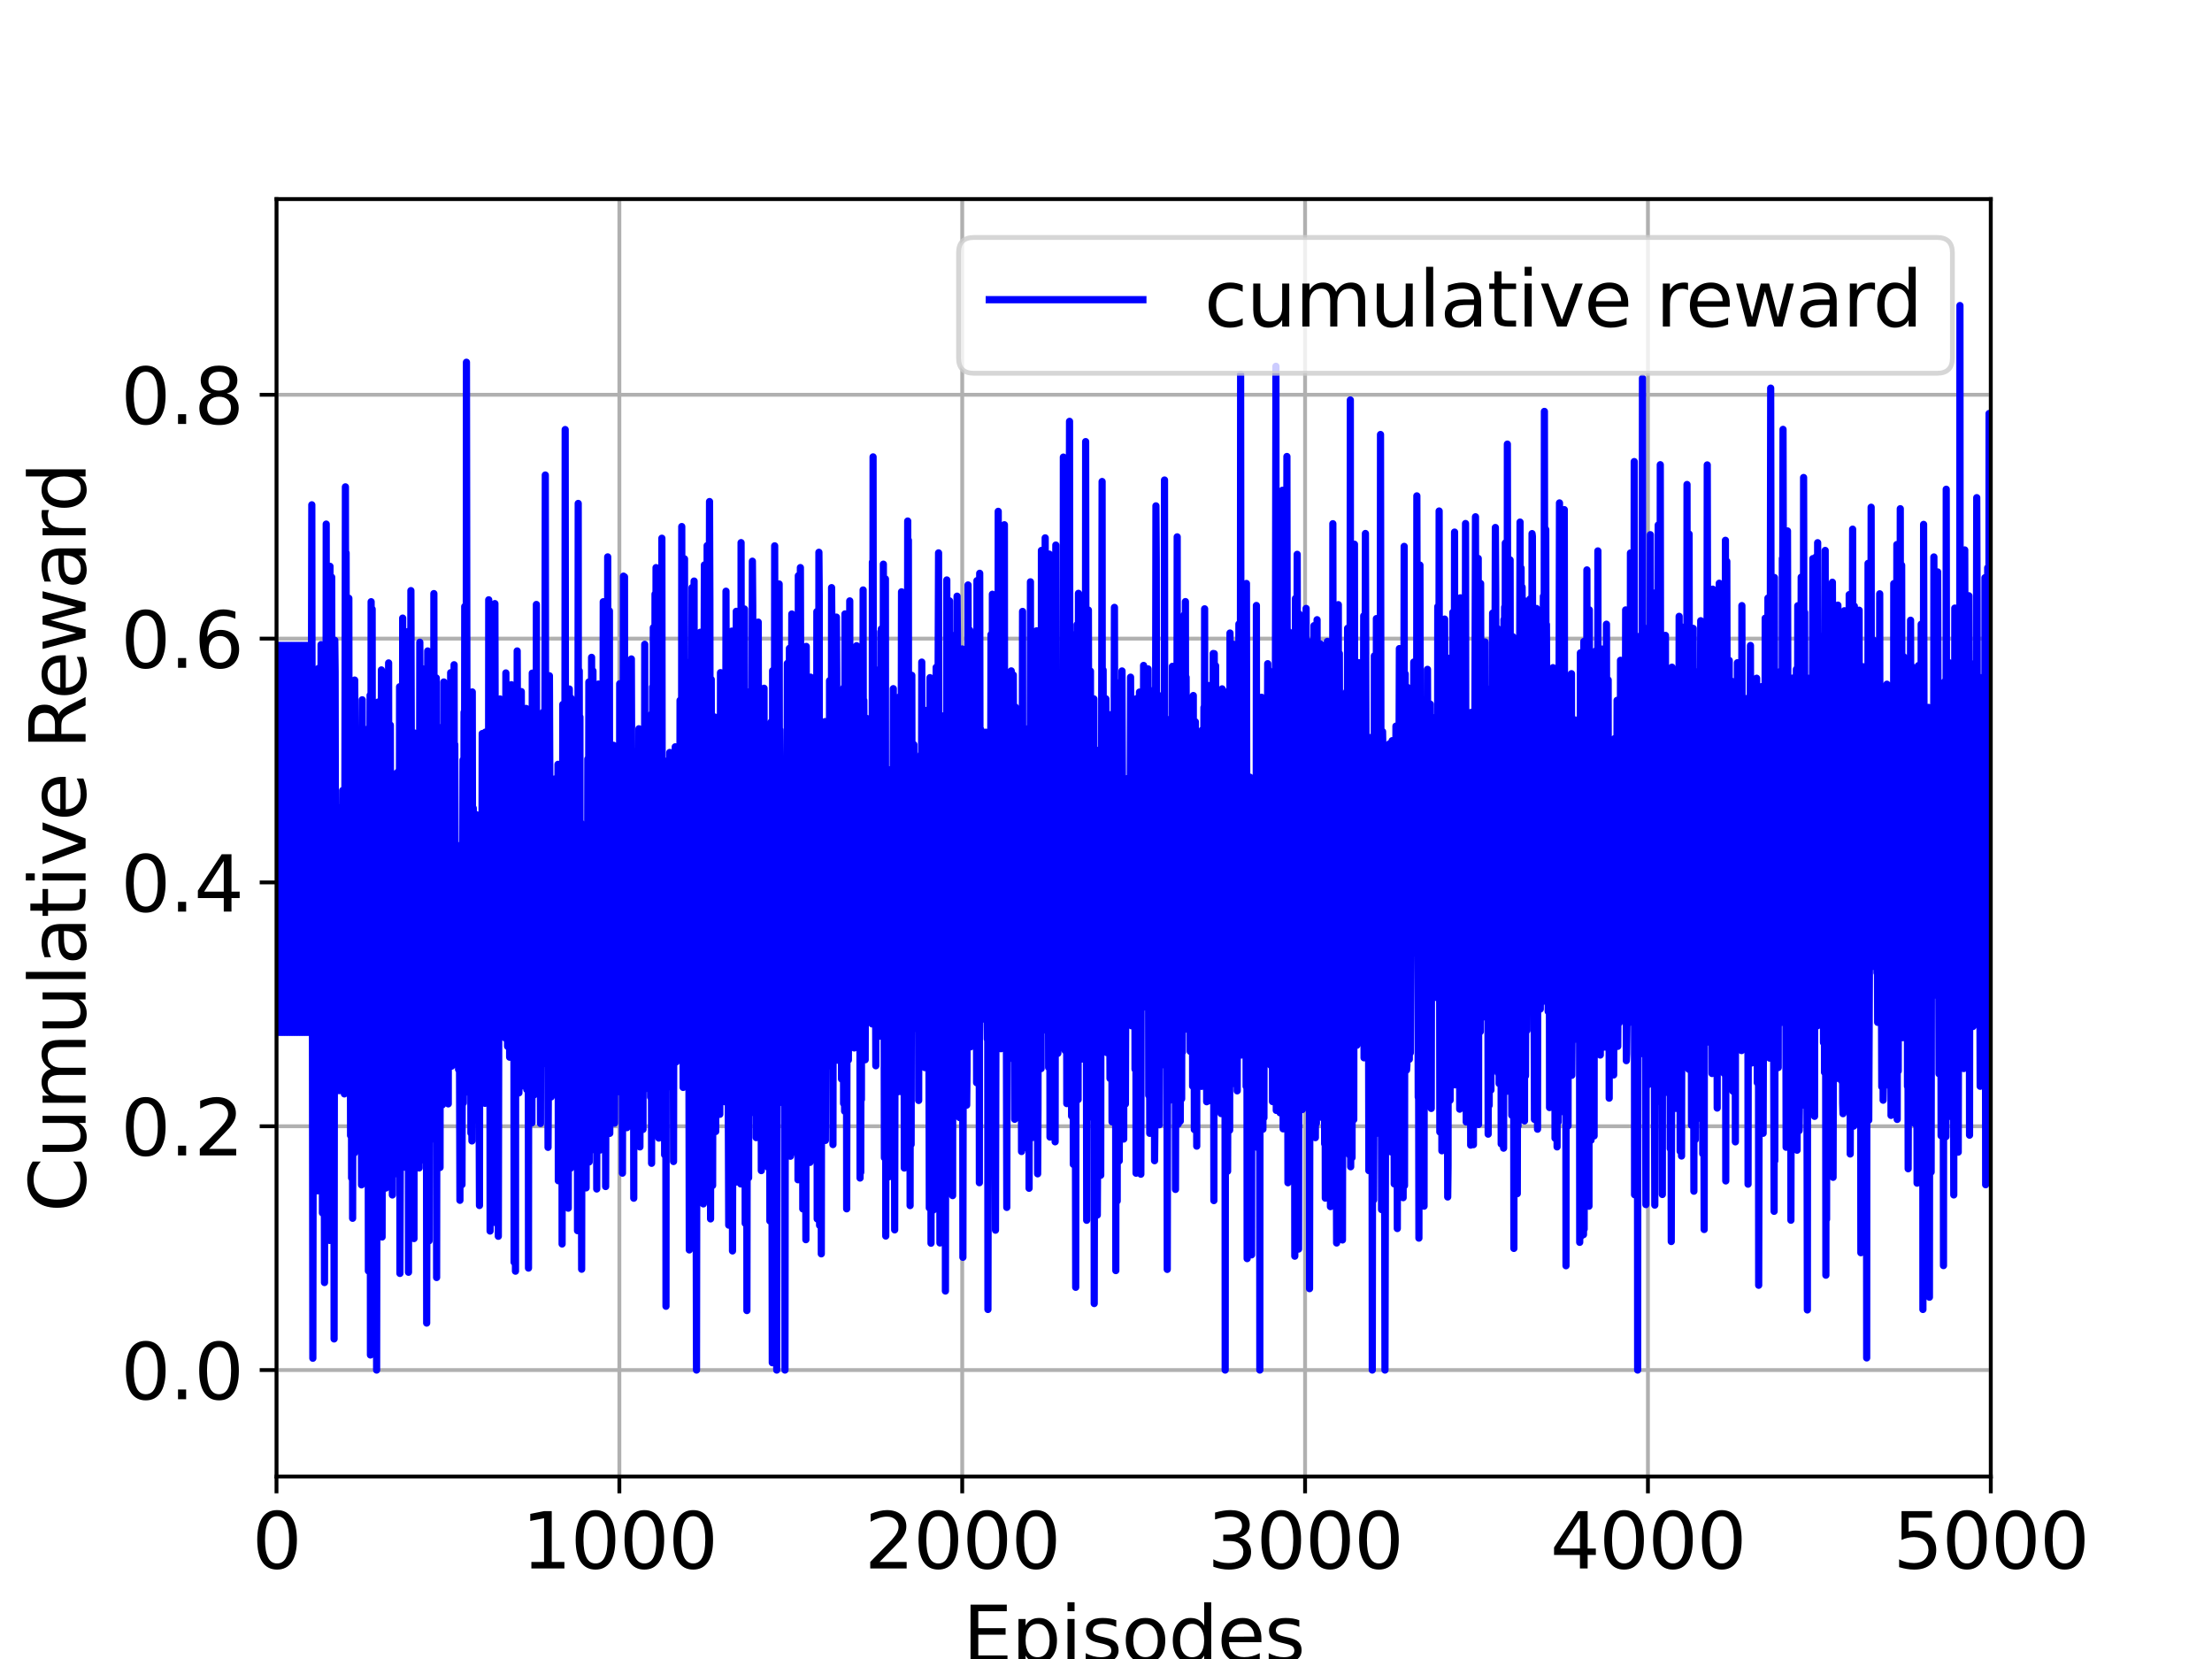 <?xml version="1.0" encoding="utf-8" standalone="no"?>
<!DOCTYPE svg PUBLIC "-//W3C//DTD SVG 1.1//EN"
  "http://www.w3.org/Graphics/SVG/1.1/DTD/svg11.dtd">
<svg xmlns:xlink="http://www.w3.org/1999/xlink" width="460.8pt" height="345.6pt" viewBox="0 0 460.8 345.6" xmlns="http://www.w3.org/2000/svg" version="1.1">
 <defs>
  <style type="text/css">*{stroke-linejoin: round; stroke-linecap: butt}</style>
 </defs>
 <g id="figure_1">
  <g id="patch_1">
   <path d="M 0 345.6 
L 460.8 345.6 
L 460.8 0 
L 0 0 
z
" style="fill: #ffffff"/>
  </g>
  <g id="axes_1">
   <g id="patch_2">
    <path d="M 57.6 307.584 
L 414.72 307.584 
L 414.72 41.472 
L 57.6 41.472 
z
" style="fill: #ffffff"/>
   </g>
   <g id="matplotlib.axis_1">
    <g id="xtick_1">
     <g id="line2d_1">
      <path d="M 57.6 307.584 
L 57.6 41.472 
" clip-path="url(#p3acecdee05)" style="fill: none; stroke: #b0b0b0; stroke-width: 0.8; stroke-linecap: square"/>
     </g>
     <g id="line2d_2">
      <defs>
       <path id="m86b4b53433" d="M 0 0 
L 0 3.5 
" style="stroke: #000000; stroke-width: 0.8"/>
      </defs>
      <g>
       <use xlink:href="#m86b4b53433" x="57.6" y="307.584" style="stroke: #000000; stroke-width: 0.8"/>
      </g>
     </g>
     <g id="text_1">
      <!-- 0 -->
      <g transform="translate(52.51 326.741)scale(0.16 -0.16)">
       <defs>
        <path id="DejaVuSans-30" d="M 2034 4250 
Q 1547 4250 1301 3770 
Q 1056 3291 1056 2328 
Q 1056 1369 1301 889 
Q 1547 409 2034 409 
Q 2525 409 2770 889 
Q 3016 1369 3016 2328 
Q 3016 3291 2770 3770 
Q 2525 4250 2034 4250 
z
M 2034 4750 
Q 2819 4750 3233 4129 
Q 3647 3509 3647 2328 
Q 3647 1150 3233 529 
Q 2819 -91 2034 -91 
Q 1250 -91 836 529 
Q 422 1150 422 2328 
Q 422 3509 836 4129 
Q 1250 4750 2034 4750 
z
" transform="scale(0.016)"/>
       </defs>
       <use xlink:href="#DejaVuSans-30"/>
      </g>
     </g>
    </g>
    <g id="xtick_2">
     <g id="line2d_3">
      <path d="M 129.024 307.584 
L 129.024 41.472 
" clip-path="url(#p3acecdee05)" style="fill: none; stroke: #b0b0b0; stroke-width: 0.8; stroke-linecap: square"/>
     </g>
     <g id="line2d_4">
      <g>
       <use xlink:href="#m86b4b53433" x="129.024" y="307.584" style="stroke: #000000; stroke-width: 0.8"/>
      </g>
     </g>
     <g id="text_2">
      <!-- 1000 -->
      <g transform="translate(108.664 326.741)scale(0.16 -0.16)">
       <defs>
        <path id="DejaVuSans-31" d="M 794 531 
L 1825 531 
L 1825 4091 
L 703 3866 
L 703 4441 
L 1819 4666 
L 2450 4666 
L 2450 531 
L 3481 531 
L 3481 0 
L 794 0 
L 794 531 
z
" transform="scale(0.016)"/>
       </defs>
       <use xlink:href="#DejaVuSans-31"/>
       <use xlink:href="#DejaVuSans-30" x="63.623"/>
       <use xlink:href="#DejaVuSans-30" x="127.246"/>
       <use xlink:href="#DejaVuSans-30" x="190.869"/>
      </g>
     </g>
    </g>
    <g id="xtick_3">
     <g id="line2d_5">
      <path d="M 200.448 307.584 
L 200.448 41.472 
" clip-path="url(#p3acecdee05)" style="fill: none; stroke: #b0b0b0; stroke-width: 0.8; stroke-linecap: square"/>
     </g>
     <g id="line2d_6">
      <g>
       <use xlink:href="#m86b4b53433" x="200.448" y="307.584" style="stroke: #000000; stroke-width: 0.8"/>
      </g>
     </g>
     <g id="text_3">
      <!-- 2000 -->
      <g transform="translate(180.088 326.741)scale(0.16 -0.16)">
       <defs>
        <path id="DejaVuSans-32" d="M 1228 531 
L 3431 531 
L 3431 0 
L 469 0 
L 469 531 
Q 828 903 1448 1529 
Q 2069 2156 2228 2338 
Q 2531 2678 2651 2914 
Q 2772 3150 2772 3378 
Q 2772 3750 2511 3984 
Q 2250 4219 1831 4219 
Q 1534 4219 1204 4116 
Q 875 4013 500 3803 
L 500 4441 
Q 881 4594 1212 4672 
Q 1544 4750 1819 4750 
Q 2544 4750 2975 4387 
Q 3406 4025 3406 3419 
Q 3406 3131 3298 2873 
Q 3191 2616 2906 2266 
Q 2828 2175 2409 1742 
Q 1991 1309 1228 531 
z
" transform="scale(0.016)"/>
       </defs>
       <use xlink:href="#DejaVuSans-32"/>
       <use xlink:href="#DejaVuSans-30" x="63.623"/>
       <use xlink:href="#DejaVuSans-30" x="127.246"/>
       <use xlink:href="#DejaVuSans-30" x="190.869"/>
      </g>
     </g>
    </g>
    <g id="xtick_4">
     <g id="line2d_7">
      <path d="M 271.872 307.584 
L 271.872 41.472 
" clip-path="url(#p3acecdee05)" style="fill: none; stroke: #b0b0b0; stroke-width: 0.8; stroke-linecap: square"/>
     </g>
     <g id="line2d_8">
      <g>
       <use xlink:href="#m86b4b53433" x="271.872" y="307.584" style="stroke: #000000; stroke-width: 0.8"/>
      </g>
     </g>
     <g id="text_4">
      <!-- 3000 -->
      <g transform="translate(251.512 326.741)scale(0.16 -0.16)">
       <defs>
        <path id="DejaVuSans-33" d="M 2597 2516 
Q 3050 2419 3304 2112 
Q 3559 1806 3559 1356 
Q 3559 666 3084 287 
Q 2609 -91 1734 -91 
Q 1441 -91 1130 -33 
Q 819 25 488 141 
L 488 750 
Q 750 597 1062 519 
Q 1375 441 1716 441 
Q 2309 441 2620 675 
Q 2931 909 2931 1356 
Q 2931 1769 2642 2001 
Q 2353 2234 1838 2234 
L 1294 2234 
L 1294 2753 
L 1863 2753 
Q 2328 2753 2575 2939 
Q 2822 3125 2822 3475 
Q 2822 3834 2567 4026 
Q 2313 4219 1838 4219 
Q 1578 4219 1281 4162 
Q 984 4106 628 3988 
L 628 4550 
Q 988 4650 1302 4700 
Q 1616 4750 1894 4750 
Q 2613 4750 3031 4423 
Q 3450 4097 3450 3541 
Q 3450 3153 3228 2886 
Q 3006 2619 2597 2516 
z
" transform="scale(0.016)"/>
       </defs>
       <use xlink:href="#DejaVuSans-33"/>
       <use xlink:href="#DejaVuSans-30" x="63.623"/>
       <use xlink:href="#DejaVuSans-30" x="127.246"/>
       <use xlink:href="#DejaVuSans-30" x="190.869"/>
      </g>
     </g>
    </g>
    <g id="xtick_5">
     <g id="line2d_9">
      <path d="M 343.296 307.584 
L 343.296 41.472 
" clip-path="url(#p3acecdee05)" style="fill: none; stroke: #b0b0b0; stroke-width: 0.8; stroke-linecap: square"/>
     </g>
     <g id="line2d_10">
      <g>
       <use xlink:href="#m86b4b53433" x="343.296" y="307.584" style="stroke: #000000; stroke-width: 0.8"/>
      </g>
     </g>
     <g id="text_5">
      <!-- 4000 -->
      <g transform="translate(322.936 326.741)scale(0.16 -0.16)">
       <defs>
        <path id="DejaVuSans-34" d="M 2419 4116 
L 825 1625 
L 2419 1625 
L 2419 4116 
z
M 2253 4666 
L 3047 4666 
L 3047 1625 
L 3713 1625 
L 3713 1100 
L 3047 1100 
L 3047 0 
L 2419 0 
L 2419 1100 
L 313 1100 
L 313 1709 
L 2253 4666 
z
" transform="scale(0.016)"/>
       </defs>
       <use xlink:href="#DejaVuSans-34"/>
       <use xlink:href="#DejaVuSans-30" x="63.623"/>
       <use xlink:href="#DejaVuSans-30" x="127.246"/>
       <use xlink:href="#DejaVuSans-30" x="190.869"/>
      </g>
     </g>
    </g>
    <g id="xtick_6">
     <g id="line2d_11">
      <path d="M 414.72 307.584 
L 414.72 41.472 
" clip-path="url(#p3acecdee05)" style="fill: none; stroke: #b0b0b0; stroke-width: 0.8; stroke-linecap: square"/>
     </g>
     <g id="line2d_12">
      <g>
       <use xlink:href="#m86b4b53433" x="414.72" y="307.584" style="stroke: #000000; stroke-width: 0.8"/>
      </g>
     </g>
     <g id="text_6">
      <!-- 5000 -->
      <g transform="translate(394.36 326.741)scale(0.16 -0.16)">
       <defs>
        <path id="DejaVuSans-35" d="M 691 4666 
L 3169 4666 
L 3169 4134 
L 1269 4134 
L 1269 2991 
Q 1406 3038 1543 3061 
Q 1681 3084 1819 3084 
Q 2600 3084 3056 2656 
Q 3513 2228 3513 1497 
Q 3513 744 3044 326 
Q 2575 -91 1722 -91 
Q 1428 -91 1123 -41 
Q 819 9 494 109 
L 494 744 
Q 775 591 1075 516 
Q 1375 441 1709 441 
Q 2250 441 2565 725 
Q 2881 1009 2881 1497 
Q 2881 1984 2565 2268 
Q 2250 2553 1709 2553 
Q 1456 2553 1204 2497 
Q 953 2441 691 2322 
L 691 4666 
z
" transform="scale(0.016)"/>
       </defs>
       <use xlink:href="#DejaVuSans-35"/>
       <use xlink:href="#DejaVuSans-30" x="63.623"/>
       <use xlink:href="#DejaVuSans-30" x="127.246"/>
       <use xlink:href="#DejaVuSans-30" x="190.869"/>
      </g>
     </g>
    </g>
    <g id="text_7">
     <!-- Episodes -->
     <g transform="translate(200.572 346.226)scale(0.16 -0.16)">
      <defs>
       <path id="DejaVuSans-45" d="M 628 4666 
L 3578 4666 
L 3578 4134 
L 1259 4134 
L 1259 2753 
L 3481 2753 
L 3481 2222 
L 1259 2222 
L 1259 531 
L 3634 531 
L 3634 0 
L 628 0 
L 628 4666 
z
" transform="scale(0.016)"/>
       <path id="DejaVuSans-70" d="M 1159 525 
L 1159 -1331 
L 581 -1331 
L 581 3500 
L 1159 3500 
L 1159 2969 
Q 1341 3281 1617 3432 
Q 1894 3584 2278 3584 
Q 2916 3584 3314 3078 
Q 3713 2572 3713 1747 
Q 3713 922 3314 415 
Q 2916 -91 2278 -91 
Q 1894 -91 1617 61 
Q 1341 213 1159 525 
z
M 3116 1747 
Q 3116 2381 2855 2742 
Q 2594 3103 2138 3103 
Q 1681 3103 1420 2742 
Q 1159 2381 1159 1747 
Q 1159 1113 1420 752 
Q 1681 391 2138 391 
Q 2594 391 2855 752 
Q 3116 1113 3116 1747 
z
" transform="scale(0.016)"/>
       <path id="DejaVuSans-69" d="M 603 3500 
L 1178 3500 
L 1178 0 
L 603 0 
L 603 3500 
z
M 603 4863 
L 1178 4863 
L 1178 4134 
L 603 4134 
L 603 4863 
z
" transform="scale(0.016)"/>
       <path id="DejaVuSans-73" d="M 2834 3397 
L 2834 2853 
Q 2591 2978 2328 3040 
Q 2066 3103 1784 3103 
Q 1356 3103 1142 2972 
Q 928 2841 928 2578 
Q 928 2378 1081 2264 
Q 1234 2150 1697 2047 
L 1894 2003 
Q 2506 1872 2764 1633 
Q 3022 1394 3022 966 
Q 3022 478 2636 193 
Q 2250 -91 1575 -91 
Q 1294 -91 989 -36 
Q 684 19 347 128 
L 347 722 
Q 666 556 975 473 
Q 1284 391 1588 391 
Q 1994 391 2212 530 
Q 2431 669 2431 922 
Q 2431 1156 2273 1281 
Q 2116 1406 1581 1522 
L 1381 1569 
Q 847 1681 609 1914 
Q 372 2147 372 2553 
Q 372 3047 722 3315 
Q 1072 3584 1716 3584 
Q 2034 3584 2315 3537 
Q 2597 3491 2834 3397 
z
" transform="scale(0.016)"/>
       <path id="DejaVuSans-6f" d="M 1959 3097 
Q 1497 3097 1228 2736 
Q 959 2375 959 1747 
Q 959 1119 1226 758 
Q 1494 397 1959 397 
Q 2419 397 2687 759 
Q 2956 1122 2956 1747 
Q 2956 2369 2687 2733 
Q 2419 3097 1959 3097 
z
M 1959 3584 
Q 2709 3584 3137 3096 
Q 3566 2609 3566 1747 
Q 3566 888 3137 398 
Q 2709 -91 1959 -91 
Q 1206 -91 779 398 
Q 353 888 353 1747 
Q 353 2609 779 3096 
Q 1206 3584 1959 3584 
z
" transform="scale(0.016)"/>
       <path id="DejaVuSans-64" d="M 2906 2969 
L 2906 4863 
L 3481 4863 
L 3481 0 
L 2906 0 
L 2906 525 
Q 2725 213 2448 61 
Q 2172 -91 1784 -91 
Q 1150 -91 751 415 
Q 353 922 353 1747 
Q 353 2572 751 3078 
Q 1150 3584 1784 3584 
Q 2172 3584 2448 3432 
Q 2725 3281 2906 2969 
z
M 947 1747 
Q 947 1113 1208 752 
Q 1469 391 1925 391 
Q 2381 391 2643 752 
Q 2906 1113 2906 1747 
Q 2906 2381 2643 2742 
Q 2381 3103 1925 3103 
Q 1469 3103 1208 2742 
Q 947 2381 947 1747 
z
" transform="scale(0.016)"/>
       <path id="DejaVuSans-65" d="M 3597 1894 
L 3597 1613 
L 953 1613 
Q 991 1019 1311 708 
Q 1631 397 2203 397 
Q 2534 397 2845 478 
Q 3156 559 3463 722 
L 3463 178 
Q 3153 47 2828 -22 
Q 2503 -91 2169 -91 
Q 1331 -91 842 396 
Q 353 884 353 1716 
Q 353 2575 817 3079 
Q 1281 3584 2069 3584 
Q 2775 3584 3186 3129 
Q 3597 2675 3597 1894 
z
M 3022 2063 
Q 3016 2534 2758 2815 
Q 2500 3097 2075 3097 
Q 1594 3097 1305 2825 
Q 1016 2553 972 2059 
L 3022 2063 
z
" transform="scale(0.016)"/>
      </defs>
      <use xlink:href="#DejaVuSans-45"/>
      <use xlink:href="#DejaVuSans-70" x="63.184"/>
      <use xlink:href="#DejaVuSans-69" x="126.66"/>
      <use xlink:href="#DejaVuSans-73" x="154.443"/>
      <use xlink:href="#DejaVuSans-6f" x="206.543"/>
      <use xlink:href="#DejaVuSans-64" x="267.725"/>
      <use xlink:href="#DejaVuSans-65" x="331.201"/>
      <use xlink:href="#DejaVuSans-73" x="392.725"/>
     </g>
    </g>
   </g>
   <g id="matplotlib.axis_2">
    <g id="ytick_1">
     <g id="line2d_13">
      <path d="M 57.6 285.408 
L 414.72 285.408 
" clip-path="url(#p3acecdee05)" style="fill: none; stroke: #b0b0b0; stroke-width: 0.8; stroke-linecap: square"/>
     </g>
     <g id="line2d_14">
      <defs>
       <path id="mdb49e9a027" d="M 0 0 
L -3.5 0 
" style="stroke: #000000; stroke-width: 0.8"/>
      </defs>
      <g>
       <use xlink:href="#mdb49e9a027" x="57.6" y="285.408" style="stroke: #000000; stroke-width: 0.8"/>
      </g>
     </g>
     <g id="text_8">
      <!-- 0.0 -->
      <g transform="translate(25.155 291.487)scale(0.16 -0.16)">
       <defs>
        <path id="DejaVuSans-2e" d="M 684 794 
L 1344 794 
L 1344 0 
L 684 0 
L 684 794 
z
" transform="scale(0.016)"/>
       </defs>
       <use xlink:href="#DejaVuSans-30"/>
       <use xlink:href="#DejaVuSans-2e" x="63.623"/>
       <use xlink:href="#DejaVuSans-30" x="95.41"/>
      </g>
     </g>
    </g>
    <g id="ytick_2">
     <g id="line2d_15">
      <path d="M 57.6 234.616 
L 414.72 234.616 
" clip-path="url(#p3acecdee05)" style="fill: none; stroke: #b0b0b0; stroke-width: 0.8; stroke-linecap: square"/>
     </g>
     <g id="line2d_16">
      <g>
       <use xlink:href="#mdb49e9a027" x="57.6" y="234.616" style="stroke: #000000; stroke-width: 0.8"/>
      </g>
     </g>
     <g id="text_9">
      <!-- 0.2 -->
      <g transform="translate(25.155 240.695)scale(0.16 -0.16)">
       <use xlink:href="#DejaVuSans-30"/>
       <use xlink:href="#DejaVuSans-2e" x="63.623"/>
       <use xlink:href="#DejaVuSans-32" x="95.41"/>
      </g>
     </g>
    </g>
    <g id="ytick_3">
     <g id="line2d_17">
      <path d="M 57.6 183.824 
L 414.72 183.824 
" clip-path="url(#p3acecdee05)" style="fill: none; stroke: #b0b0b0; stroke-width: 0.8; stroke-linecap: square"/>
     </g>
     <g id="line2d_18">
      <g>
       <use xlink:href="#mdb49e9a027" x="57.6" y="183.824" style="stroke: #000000; stroke-width: 0.8"/>
      </g>
     </g>
     <g id="text_10">
      <!-- 0.4 -->
      <g transform="translate(25.155 189.903)scale(0.16 -0.16)">
       <use xlink:href="#DejaVuSans-30"/>
       <use xlink:href="#DejaVuSans-2e" x="63.623"/>
       <use xlink:href="#DejaVuSans-34" x="95.41"/>
      </g>
     </g>
    </g>
    <g id="ytick_4">
     <g id="line2d_19">
      <path d="M 57.6 133.032 
L 414.72 133.032 
" clip-path="url(#p3acecdee05)" style="fill: none; stroke: #b0b0b0; stroke-width: 0.8; stroke-linecap: square"/>
     </g>
     <g id="line2d_20">
      <g>
       <use xlink:href="#mdb49e9a027" x="57.6" y="133.032" style="stroke: #000000; stroke-width: 0.8"/>
      </g>
     </g>
     <g id="text_11">
      <!-- 0.6 -->
      <g transform="translate(25.155 139.111)scale(0.16 -0.16)">
       <defs>
        <path id="DejaVuSans-36" d="M 2113 2584 
Q 1688 2584 1439 2293 
Q 1191 2003 1191 1497 
Q 1191 994 1439 701 
Q 1688 409 2113 409 
Q 2538 409 2786 701 
Q 3034 994 3034 1497 
Q 3034 2003 2786 2293 
Q 2538 2584 2113 2584 
z
M 3366 4563 
L 3366 3988 
Q 3128 4100 2886 4159 
Q 2644 4219 2406 4219 
Q 1781 4219 1451 3797 
Q 1122 3375 1075 2522 
Q 1259 2794 1537 2939 
Q 1816 3084 2150 3084 
Q 2853 3084 3261 2657 
Q 3669 2231 3669 1497 
Q 3669 778 3244 343 
Q 2819 -91 2113 -91 
Q 1303 -91 875 529 
Q 447 1150 447 2328 
Q 447 3434 972 4092 
Q 1497 4750 2381 4750 
Q 2619 4750 2861 4703 
Q 3103 4656 3366 4563 
z
" transform="scale(0.016)"/>
       </defs>
       <use xlink:href="#DejaVuSans-30"/>
       <use xlink:href="#DejaVuSans-2e" x="63.623"/>
       <use xlink:href="#DejaVuSans-36" x="95.41"/>
      </g>
     </g>
    </g>
    <g id="ytick_5">
     <g id="line2d_21">
      <path d="M 57.6 82.24 
L 414.72 82.24 
" clip-path="url(#p3acecdee05)" style="fill: none; stroke: #b0b0b0; stroke-width: 0.8; stroke-linecap: square"/>
     </g>
     <g id="line2d_22">
      <g>
       <use xlink:href="#mdb49e9a027" x="57.6" y="82.24" style="stroke: #000000; stroke-width: 0.8"/>
      </g>
     </g>
     <g id="text_12">
      <!-- 0.8 -->
      <g transform="translate(25.155 88.319)scale(0.16 -0.16)">
       <defs>
        <path id="DejaVuSans-38" d="M 2034 2216 
Q 1584 2216 1326 1975 
Q 1069 1734 1069 1313 
Q 1069 891 1326 650 
Q 1584 409 2034 409 
Q 2484 409 2743 651 
Q 3003 894 3003 1313 
Q 3003 1734 2745 1975 
Q 2488 2216 2034 2216 
z
M 1403 2484 
Q 997 2584 770 2862 
Q 544 3141 544 3541 
Q 544 4100 942 4425 
Q 1341 4750 2034 4750 
Q 2731 4750 3128 4425 
Q 3525 4100 3525 3541 
Q 3525 3141 3298 2862 
Q 3072 2584 2669 2484 
Q 3125 2378 3379 2068 
Q 3634 1759 3634 1313 
Q 3634 634 3220 271 
Q 2806 -91 2034 -91 
Q 1263 -91 848 271 
Q 434 634 434 1313 
Q 434 1759 690 2068 
Q 947 2378 1403 2484 
z
M 1172 3481 
Q 1172 3119 1398 2916 
Q 1625 2713 2034 2713 
Q 2441 2713 2670 2916 
Q 2900 3119 2900 3481 
Q 2900 3844 2670 4047 
Q 2441 4250 2034 4250 
Q 1625 4250 1398 4047 
Q 1172 3844 1172 3481 
z
" transform="scale(0.016)"/>
       </defs>
       <use xlink:href="#DejaVuSans-30"/>
       <use xlink:href="#DejaVuSans-2e" x="63.623"/>
       <use xlink:href="#DejaVuSans-38" x="95.41"/>
      </g>
     </g>
    </g>
    <g id="text_13">
     <!-- Cumulative Reward -->
     <g transform="translate(17.828 252.524)rotate(-90)scale(0.16 -0.16)">
      <defs>
       <path id="DejaVuSans-43" d="M 4122 4306 
L 4122 3641 
Q 3803 3938 3442 4084 
Q 3081 4231 2675 4231 
Q 1875 4231 1450 3742 
Q 1025 3253 1025 2328 
Q 1025 1406 1450 917 
Q 1875 428 2675 428 
Q 3081 428 3442 575 
Q 3803 722 4122 1019 
L 4122 359 
Q 3791 134 3420 21 
Q 3050 -91 2638 -91 
Q 1578 -91 968 557 
Q 359 1206 359 2328 
Q 359 3453 968 4101 
Q 1578 4750 2638 4750 
Q 3056 4750 3426 4639 
Q 3797 4528 4122 4306 
z
" transform="scale(0.016)"/>
       <path id="DejaVuSans-75" d="M 544 1381 
L 544 3500 
L 1119 3500 
L 1119 1403 
Q 1119 906 1312 657 
Q 1506 409 1894 409 
Q 2359 409 2629 706 
Q 2900 1003 2900 1516 
L 2900 3500 
L 3475 3500 
L 3475 0 
L 2900 0 
L 2900 538 
Q 2691 219 2414 64 
Q 2138 -91 1772 -91 
Q 1169 -91 856 284 
Q 544 659 544 1381 
z
M 1991 3584 
L 1991 3584 
z
" transform="scale(0.016)"/>
       <path id="DejaVuSans-6d" d="M 3328 2828 
Q 3544 3216 3844 3400 
Q 4144 3584 4550 3584 
Q 5097 3584 5394 3201 
Q 5691 2819 5691 2113 
L 5691 0 
L 5113 0 
L 5113 2094 
Q 5113 2597 4934 2840 
Q 4756 3084 4391 3084 
Q 3944 3084 3684 2787 
Q 3425 2491 3425 1978 
L 3425 0 
L 2847 0 
L 2847 2094 
Q 2847 2600 2669 2842 
Q 2491 3084 2119 3084 
Q 1678 3084 1418 2786 
Q 1159 2488 1159 1978 
L 1159 0 
L 581 0 
L 581 3500 
L 1159 3500 
L 1159 2956 
Q 1356 3278 1631 3431 
Q 1906 3584 2284 3584 
Q 2666 3584 2933 3390 
Q 3200 3197 3328 2828 
z
" transform="scale(0.016)"/>
       <path id="DejaVuSans-6c" d="M 603 4863 
L 1178 4863 
L 1178 0 
L 603 0 
L 603 4863 
z
" transform="scale(0.016)"/>
       <path id="DejaVuSans-61" d="M 2194 1759 
Q 1497 1759 1228 1600 
Q 959 1441 959 1056 
Q 959 750 1161 570 
Q 1363 391 1709 391 
Q 2188 391 2477 730 
Q 2766 1069 2766 1631 
L 2766 1759 
L 2194 1759 
z
M 3341 1997 
L 3341 0 
L 2766 0 
L 2766 531 
Q 2569 213 2275 61 
Q 1981 -91 1556 -91 
Q 1019 -91 701 211 
Q 384 513 384 1019 
Q 384 1609 779 1909 
Q 1175 2209 1959 2209 
L 2766 2209 
L 2766 2266 
Q 2766 2663 2505 2880 
Q 2244 3097 1772 3097 
Q 1472 3097 1187 3025 
Q 903 2953 641 2809 
L 641 3341 
Q 956 3463 1253 3523 
Q 1550 3584 1831 3584 
Q 2591 3584 2966 3190 
Q 3341 2797 3341 1997 
z
" transform="scale(0.016)"/>
       <path id="DejaVuSans-74" d="M 1172 4494 
L 1172 3500 
L 2356 3500 
L 2356 3053 
L 1172 3053 
L 1172 1153 
Q 1172 725 1289 603 
Q 1406 481 1766 481 
L 2356 481 
L 2356 0 
L 1766 0 
Q 1100 0 847 248 
Q 594 497 594 1153 
L 594 3053 
L 172 3053 
L 172 3500 
L 594 3500 
L 594 4494 
L 1172 4494 
z
" transform="scale(0.016)"/>
       <path id="DejaVuSans-76" d="M 191 3500 
L 800 3500 
L 1894 563 
L 2988 3500 
L 3597 3500 
L 2284 0 
L 1503 0 
L 191 3500 
z
" transform="scale(0.016)"/>
       <path id="DejaVuSans-20" transform="scale(0.016)"/>
       <path id="DejaVuSans-52" d="M 2841 2188 
Q 3044 2119 3236 1894 
Q 3428 1669 3622 1275 
L 4263 0 
L 3584 0 
L 2988 1197 
Q 2756 1666 2539 1819 
Q 2322 1972 1947 1972 
L 1259 1972 
L 1259 0 
L 628 0 
L 628 4666 
L 2053 4666 
Q 2853 4666 3247 4331 
Q 3641 3997 3641 3322 
Q 3641 2881 3436 2590 
Q 3231 2300 2841 2188 
z
M 1259 4147 
L 1259 2491 
L 2053 2491 
Q 2509 2491 2742 2702 
Q 2975 2913 2975 3322 
Q 2975 3731 2742 3939 
Q 2509 4147 2053 4147 
L 1259 4147 
z
" transform="scale(0.016)"/>
       <path id="DejaVuSans-77" d="M 269 3500 
L 844 3500 
L 1563 769 
L 2278 3500 
L 2956 3500 
L 3675 769 
L 4391 3500 
L 4966 3500 
L 4050 0 
L 3372 0 
L 2619 2869 
L 1863 0 
L 1184 0 
L 269 3500 
z
" transform="scale(0.016)"/>
       <path id="DejaVuSans-72" d="M 2631 2963 
Q 2534 3019 2420 3045 
Q 2306 3072 2169 3072 
Q 1681 3072 1420 2755 
Q 1159 2438 1159 1844 
L 1159 0 
L 581 0 
L 581 3500 
L 1159 3500 
L 1159 2956 
Q 1341 3275 1631 3429 
Q 1922 3584 2338 3584 
Q 2397 3584 2469 3576 
Q 2541 3569 2628 3553 
L 2631 2963 
z
" transform="scale(0.016)"/>
      </defs>
      <use xlink:href="#DejaVuSans-43"/>
      <use xlink:href="#DejaVuSans-75" x="69.824"/>
      <use xlink:href="#DejaVuSans-6d" x="133.203"/>
      <use xlink:href="#DejaVuSans-75" x="230.615"/>
      <use xlink:href="#DejaVuSans-6c" x="293.994"/>
      <use xlink:href="#DejaVuSans-61" x="321.777"/>
      <use xlink:href="#DejaVuSans-74" x="383.057"/>
      <use xlink:href="#DejaVuSans-69" x="422.266"/>
      <use xlink:href="#DejaVuSans-76" x="450.049"/>
      <use xlink:href="#DejaVuSans-65" x="509.229"/>
      <use xlink:href="#DejaVuSans-20" x="570.752"/>
      <use xlink:href="#DejaVuSans-52" x="602.539"/>
      <use xlink:href="#DejaVuSans-65" x="667.521"/>
      <use xlink:href="#DejaVuSans-77" x="729.045"/>
      <use xlink:href="#DejaVuSans-61" x="810.832"/>
      <use xlink:href="#DejaVuSans-72" x="872.111"/>
      <use xlink:href="#DejaVuSans-64" x="911.475"/>
     </g>
    </g>
   </g>
   <g id="line2d_23">
    <path d="M 57.6 134.447 
L 57.814 215.065 
L 57.886 134.447 
L 58.1 215.065 
L 58.171 134.447 
L 58.386 215.065 
L 58.457 134.447 
L 58.671 215.065 
L 58.743 134.447 
L 58.957 215.065 
L 59.028 134.447 
L 59.243 215.065 
L 59.314 134.447 
L 59.528 215.065 
L 59.6 134.447 
L 59.814 215.065 
L 59.886 134.447 
L 60.1 215.065 
L 60.171 134.447 
L 60.386 215.065 
L 60.457 134.447 
L 60.671 215.065 
L 60.743 134.447 
L 60.957 215.065 
L 61.028 134.447 
L 61.243 215.065 
L 61.314 134.447 
L 61.528 215.065 
L 61.6 134.447 
L 61.814 215.065 
L 61.885 134.447 
L 62.1 215.065 
L 62.171 134.447 
L 62.385 215.065 
L 62.457 134.447 
L 62.671 215.065 
L 62.743 134.447 
L 62.957 215.065 
L 63.028 134.447 
L 63.242 215.065 
L 63.314 134.447 
L 63.528 215.065 
L 63.6 134.447 
L 63.814 215.065 
L 63.885 134.447 
L 64.1 215.065 
L 64.171 134.447 
L 64.385 215.065 
L 64.457 134.447 
L 64.671 215.065 
L 64.742 210.685 
L 64.957 105.16 
L 65.171 282.949 
L 65.314 179.436 
L 65.385 231.698 
L 65.457 184.243 
L 65.528 203.183 
L 65.671 177.902 
L 65.742 236.301 
L 65.814 204.113 
L 65.885 202.379 
L 66.028 153.522 
L 66.099 161.967 
L 66.171 248.068 
L 66.314 139.254 
L 66.385 151.843 
L 66.528 164.803 
L 66.599 224.403 
L 66.671 156.635 
L 66.742 161.076 
L 66.814 183.801 
L 66.885 134.274 
L 66.957 178.415 
L 67.028 174.833 
L 67.099 167.583 
L 67.171 252.678 
L 67.242 207.123 
L 67.314 159.388 
L 67.457 224.153 
L 67.528 223.863 
L 67.599 267.179 
L 67.742 190.971 
L 67.814 237.373 
L 67.885 209.674 
L 67.956 109.178 
L 68.028 204.557 
L 68.099 199.496 
L 68.171 141.398 
L 68.242 153.464 
L 68.385 252.158 
L 68.456 174.071 
L 68.528 217.759 
L 68.599 166.607 
L 68.671 258.404 
L 68.742 117.969 
L 68.814 175.48 
L 68.956 210.547 
L 69.028 206.87 
L 69.099 120.235 
L 69.242 210.07 
L 69.528 163.592 
L 69.599 278.923 
L 69.742 133.38 
L 69.814 139.923 
L 69.956 223.265 
L 70.028 222.68 
L 70.099 175.81 
L 70.171 198.428 
L 70.242 216 
L 70.313 212.306 
L 70.385 211.079 
L 70.456 180.545 
L 70.671 227.202 
L 70.742 177.038 
L 70.813 202.96 
L 70.885 215.84 
L 71.171 168.026 
L 71.242 196.773 
L 71.385 164.665 
L 71.456 198.229 
L 71.528 184.074 
L 71.742 227.88 
L 71.956 101.421 
L 72.028 163.935 
L 72.099 115.181 
L 72.242 226.984 
L 72.385 179.719 
L 72.456 180.114 
L 72.528 188.543 
L 72.599 184.412 
L 72.67 124.625 
L 72.742 199.674 
L 72.813 143.494 
L 72.885 161.494 
L 73.028 236.548 
L 73.099 184.206 
L 73.17 188.706 
L 73.242 245.378 
L 73.313 181.906 
L 73.385 193.624 
L 73.456 253.793 
L 73.528 220.624 
L 73.599 209.525 
L 73.67 144.502 
L 73.742 162.318 
L 73.813 240.217 
L 73.885 141.67 
L 73.956 152.822 
L 74.028 231.963 
L 74.099 211.516 
L 74.17 202.788 
L 74.242 228.709 
L 74.313 166.477 
L 74.385 202.879 
L 74.456 162.789 
L 74.527 191.641 
L 74.599 190.032 
L 74.67 194.338 
L 74.742 221.91 
L 74.813 215.851 
L 74.885 186.394 
L 74.956 191.676 
L 75.027 230.795 
L 75.099 222.631 
L 75.17 211.471 
L 75.242 212.454 
L 75.313 246.833 
L 75.456 145.779 
L 75.527 236.525 
L 75.599 219.443 
L 75.67 187.244 
L 75.742 205.409 
L 75.813 196.211 
L 75.885 169.645 
L 75.956 188.586 
L 76.027 152.769 
L 76.099 205.804 
L 76.17 175.244 
L 76.242 177.483 
L 76.385 229.232 
L 76.599 151.893 
L 76.742 264.761 
L 76.813 180.872 
L 76.884 198.193 
L 76.956 194.97 
L 77.099 144.827 
L 77.17 282.267 
L 77.242 207.625 
L 77.313 125.348 
L 77.384 190.09 
L 77.456 187.594 
L 77.527 126.886 
L 77.599 204.508 
L 77.67 149.448 
L 77.742 160.055 
L 77.884 207.345 
L 77.956 218.075 
L 78.027 163.786 
L 78.099 180.819 
L 78.17 149.47 
L 78.242 204.019 
L 78.313 168.024 
L 78.384 179.362 
L 78.456 285.408 
L 78.527 241.873 
L 78.742 146.256 
L 78.813 160.512 
L 78.884 220.86 
L 78.956 146.316 
L 79.027 188.576 
L 79.099 182.052 
L 79.17 189.027 
L 79.313 168.024 
L 79.384 185.593 
L 79.456 139.557 
L 79.599 257.693 
L 79.741 158.286 
L 79.884 197.991 
L 80.027 166.558 
L 80.099 201.818 
L 80.17 201.251 
L 80.241 165.091 
L 80.313 174.765 
L 80.384 247.497 
L 80.456 210.369 
L 80.527 220.118 
L 80.599 153.868 
L 80.67 159.632 
L 80.741 221.814 
L 80.813 191.915 
L 80.884 186.116 
L 80.956 138.099 
L 81.027 213.448 
L 81.098 154.038 
L 81.17 181.021 
L 81.241 207.15 
L 81.313 151.04 
L 81.456 227.058 
L 81.598 183.396 
L 81.741 248.938 
L 81.884 163.742 
L 81.956 189.563 
L 82.027 178.515 
L 82.098 161.24 
L 82.17 243.198 
L 82.384 165.423 
L 82.456 244.508 
L 82.527 163.338 
L 82.598 202.251 
L 82.67 175.471 
L 82.741 187.642 
L 82.813 209.885 
L 82.884 160.835 
L 82.956 206.893 
L 83.027 202.481 
L 83.098 173.221 
L 83.17 198.845 
L 83.241 143.062 
L 83.313 265.281 
L 83.384 245.36 
L 83.598 168.356 
L 83.813 218.747 
L 83.884 128.758 
L 83.955 207.872 
L 84.027 192.668 
L 84.098 151.192 
L 84.313 243.145 
L 84.455 159.461 
L 84.527 199.495 
L 84.598 146.907 
L 84.741 201.743 
L 84.813 168.006 
L 84.884 210.149 
L 84.955 131.571 
L 85.027 139.425 
L 85.098 265.034 
L 85.17 132.54 
L 85.313 233.225 
L 85.384 185.032 
L 85.455 244.66 
L 85.598 123.036 
L 85.812 201.376 
L 85.884 184.492 
L 85.955 222.135 
L 86.027 201.638 
L 86.098 200.033 
L 86.241 258.017 
L 86.312 152.692 
L 86.384 194.488 
L 86.455 217.033 
L 86.527 175.838 
L 86.598 201.601 
L 86.67 187.506 
L 86.812 218.626 
L 86.884 161.166 
L 86.955 170.675 
L 87.027 163.487 
L 87.098 199.884 
L 87.17 186.044 
L 87.312 243.311 
L 87.455 133.788 
L 87.527 149.992 
L 87.598 232.361 
L 87.812 159.133 
L 87.884 187.102 
L 87.955 139.281 
L 88.098 241.62 
L 88.169 151.894 
L 88.241 199.55 
L 88.312 204.256 
L 88.384 194.807 
L 88.455 170.097 
L 88.527 229.946 
L 88.598 205.97 
L 88.669 213.19 
L 88.741 202.514 
L 88.812 203.453 
L 88.884 275.622 
L 89.098 135.606 
L 89.169 211.751 
L 89.241 168.066 
L 89.384 258.49 
L 89.527 165.942 
L 89.598 162.069 
L 89.669 205.359 
L 89.741 187.837 
L 89.812 165.207 
L 89.884 198.049 
L 90.026 174.39 
L 90.169 187.303 
L 90.312 237.273 
L 90.384 123.655 
L 90.455 179.83 
L 90.598 236.716 
L 90.669 180.5 
L 90.741 187.603 
L 90.812 191.622 
L 90.884 141.224 
L 90.955 266.131 
L 91.098 154.331 
L 91.169 151.872 
L 91.241 160.105 
L 91.455 212.559 
L 91.526 199.341 
L 91.598 199.975 
L 91.669 243.207 
L 91.741 151.575 
L 91.812 196.312 
L 92.026 152.978 
L 92.169 230.156 
L 92.241 225.081 
L 92.312 170.985 
L 92.383 211.762 
L 92.455 142.065 
L 92.526 155.237 
L 92.598 155.656 
L 92.669 206.742 
L 92.741 205.351 
L 92.812 181.759 
L 92.883 194.614 
L 92.955 193.533 
L 93.026 173.336 
L 93.098 204.215 
L 93.169 184.136 
L 93.241 201.529 
L 93.312 191.691 
L 93.383 229.958 
L 93.455 159.188 
L 93.526 160.296 
L 93.598 207.909 
L 93.669 199.958 
L 93.741 192.889 
L 93.812 211.928 
L 93.883 140.138 
L 94.098 222.098 
L 94.312 147.5 
L 94.383 197.862 
L 94.455 185.382 
L 94.598 138.477 
L 94.669 191.057 
L 94.74 155.084 
L 94.955 219.919 
L 95.24 180.003 
L 95.383 206.598 
L 95.455 188.607 
L 95.526 222.788 
L 95.598 176.175 
L 95.812 250.047 
L 95.883 190.816 
L 95.955 193.583 
L 96.026 200.706 
L 96.098 185.07 
L 96.24 246.792 
L 96.455 158.318 
L 96.526 229.761 
L 96.598 205.817 
L 96.669 148.377 
L 96.74 202.002 
L 96.812 126.343 
L 96.883 167.419 
L 96.955 185.947 
L 97.026 174.388 
L 97.097 194.445 
L 97.169 75.461 
L 97.383 227.476 
L 97.597 151.631 
L 97.812 227.155 
L 97.883 171.833 
L 97.955 198.312 
L 98.026 182.958 
L 98.097 236.041 
L 98.169 173.539 
L 98.312 237.683 
L 98.383 144.141 
L 98.455 190.221 
L 98.597 168.36 
L 98.669 190.057 
L 98.74 178.303 
L 99.026 220.019 
L 99.24 169.713 
L 99.312 190.977 
L 99.383 171.101 
L 99.526 233.516 
L 99.669 199.47 
L 99.812 231.699 
L 99.883 251.129 
L 99.954 188.372 
L 100.026 190.297 
L 100.097 216.347 
L 100.169 191.722 
L 100.312 228.191 
L 100.454 152.815 
L 100.526 214.187 
L 100.597 184.707 
L 100.669 159.952 
L 100.812 212.511 
L 100.954 186.728 
L 101.026 229.845 
L 101.097 152.518 
L 101.169 159.497 
L 101.24 159.636 
L 101.454 216.408 
L 101.597 170.289 
L 101.669 174.954 
L 101.74 204.647 
L 101.811 124.948 
L 101.883 161.562 
L 101.954 198.759 
L 102.026 167.602 
L 102.097 256.452 
L 102.169 187.701 
L 102.24 210.49 
L 102.311 222.806 
L 102.383 218.975 
L 102.454 165.369 
L 102.526 192.689 
L 102.597 191.169 
L 102.669 198.671 
L 102.811 182.748 
L 102.883 191.983 
L 102.954 161.11 
L 103.026 206.724 
L 103.097 125.738 
L 103.311 222.683 
L 103.383 145.841 
L 103.454 186.587 
L 103.526 254.929 
L 103.597 169.33 
L 103.668 207.093 
L 103.74 202.149 
L 103.811 257.541 
L 104.026 150.461 
L 104.097 212.445 
L 104.168 145.608 
L 104.24 197.746 
L 104.311 175.534 
L 104.454 168.066 
L 104.597 197.191 
L 104.668 190.113 
L 104.74 195.988 
L 104.811 152.204 
L 104.883 158.444 
L 105.24 216.239 
L 105.311 195.832 
L 105.383 140.185 
L 105.454 170.006 
L 105.74 217.976 
L 105.811 161.729 
L 105.883 177.085 
L 106.025 200.665 
L 106.097 194.61 
L 106.168 220.236 
L 106.24 196.986 
L 106.311 206.562 
L 106.525 142.631 
L 106.597 207.405 
L 106.668 197.856 
L 106.74 199.728 
L 106.811 211.531 
L 106.883 206.196 
L 106.954 206.636 
L 107.025 170.434 
L 107.097 262.939 
L 107.24 166.128 
L 107.311 181.673 
L 107.383 264.812 
L 107.454 174.951 
L 107.525 181.479 
L 107.597 169.925 
L 107.668 195.435 
L 107.74 135.602 
L 107.811 153.852 
L 108.025 219.621 
L 108.097 227.671 
L 108.311 165.381 
L 108.382 166.339 
L 108.525 204.075 
L 108.597 144.07 
L 108.811 226.207 
L 108.882 220.019 
L 109.097 159.078 
L 109.168 207.874 
L 109.24 175.824 
L 109.454 220.108 
L 109.597 147.581 
L 109.668 150.899 
L 109.74 226.982 
L 109.811 217.411 
L 109.954 210.489 
L 110.025 178.153 
L 110.097 264.166 
L 110.168 164.428 
L 110.239 173.461 
L 110.311 181.524 
L 110.382 208.826 
L 110.454 187.88 
L 110.525 199.601 
L 110.597 171.137 
L 110.668 233.194 
L 110.739 183.989 
L 110.811 233.919 
L 110.882 140.223 
L 110.954 161.113 
L 111.168 196.669 
L 111.239 228.104 
L 111.525 143.125 
L 111.597 146.139 
L 111.668 197.534 
L 111.739 125.919 
L 111.811 207.414 
L 111.882 203.603 
L 111.954 153.558 
L 112.025 176.799 
L 112.097 162.078 
L 112.168 171.689 
L 112.239 227.703 
L 112.311 197.198 
L 112.382 165.724 
L 112.596 234.047 
L 112.668 178.015 
L 112.739 195.435 
L 112.811 197.581 
L 112.882 187.01 
L 112.954 158.724 
L 113.096 221.605 
L 113.168 148.354 
L 113.239 197.469 
L 113.311 153.276 
L 113.382 215.769 
L 113.454 186.551 
L 113.596 98.956 
L 113.739 220.816 
L 113.882 185.613 
L 113.954 151.559 
L 114.168 239.017 
L 114.382 201.989 
L 114.454 140.772 
L 114.668 195.022 
L 114.739 174.032 
L 114.811 228.513 
L 114.882 189.736 
L 114.953 196.422 
L 115.096 208.21 
L 115.168 168.273 
L 115.239 205.384 
L 115.311 198.068 
L 115.453 183.394 
L 115.525 208.177 
L 115.596 162.265 
L 115.668 184.985 
L 115.739 182.41 
L 115.811 218.697 
L 115.953 163.399 
L 116.096 208.707 
L 116.168 208.615 
L 116.239 159.228 
L 116.311 245.973 
L 116.453 182.622 
L 116.525 173.413 
L 116.596 180.073 
L 116.668 174.789 
L 116.739 179.802 
L 116.81 210.29 
L 116.882 162.369 
L 116.953 225.415 
L 117.025 164.338 
L 117.096 259.147 
L 117.239 146.749 
L 117.382 190.443 
L 117.453 187.341 
L 117.525 207.389 
L 117.668 176.607 
L 117.739 89.482 
L 117.81 179.927 
L 117.882 174.647 
L 117.953 195.135 
L 118.025 157.536 
L 118.168 230.849 
L 118.239 204.116 
L 118.31 168.262 
L 118.382 251.689 
L 118.453 205.766 
L 118.596 143.528 
L 118.739 164.75 
L 118.81 155.071 
L 118.882 243.353 
L 118.953 145.436 
L 119.025 154.88 
L 119.096 213.094 
L 119.167 151.892 
L 119.239 179.956 
L 119.31 166.861 
L 119.525 213.259 
L 119.596 211.139 
L 119.739 151.011 
L 119.81 169.057 
L 119.882 212.172 
L 119.953 172.454 
L 120.096 203.969 
L 120.167 210.456 
L 120.239 180.483 
L 120.31 256.373 
L 120.453 104.874 
L 120.525 222.473 
L 120.667 139.735 
L 120.739 195.947 
L 120.81 149.356 
L 120.882 254.856 
L 120.953 171.318 
L 121.025 173.386 
L 121.167 264.404 
L 121.239 210.112 
L 121.31 231.086 
L 121.596 186.431 
L 121.667 186.083 
L 121.739 181.741 
L 121.882 222.89 
L 121.953 217.083 
L 122.024 187.946 
L 122.096 247.459 
L 122.239 182.958 
L 122.31 241.854 
L 122.453 158.105 
L 122.524 202.535 
L 122.596 192.445 
L 122.667 142.066 
L 122.739 242.05 
L 122.81 205.506 
L 122.882 173.59 
L 122.953 198.943 
L 123.024 192.799 
L 123.096 194.537 
L 123.167 189.227 
L 123.239 136.937 
L 123.31 189.165 
L 123.382 176.619 
L 123.453 177.643 
L 123.524 139.76 
L 123.596 179.539 
L 123.667 149.631 
L 123.739 239.517 
L 123.81 198.509 
L 123.881 184.255 
L 123.953 217.226 
L 124.024 156.625 
L 124.096 235.839 
L 124.167 227.43 
L 124.239 170.184 
L 124.31 247.689 
L 124.524 151.391 
L 124.596 219.44 
L 124.667 142.504 
L 124.739 178.775 
L 124.881 189.521 
L 124.953 239.597 
L 125.024 215.843 
L 125.096 216.115 
L 125.167 211.155 
L 125.239 177.923 
L 125.31 180.618 
L 125.524 213.168 
L 125.667 125.349 
L 125.738 127.639 
L 125.81 224.457 
L 125.881 193.256 
L 126.024 231.267 
L 126.096 191.107 
L 126.167 247.177 
L 126.238 220.465 
L 126.31 200.979 
L 126.381 133.498 
L 126.524 211.697 
L 126.596 116.006 
L 126.667 188.958 
L 126.738 184.505 
L 126.81 162.063 
L 126.881 175.679 
L 126.953 127.254 
L 127.024 236.1 
L 127.096 220.198 
L 127.167 156.246 
L 127.238 214.754 
L 127.381 164.202 
L 127.453 195.404 
L 127.524 176.769 
L 127.596 205.064 
L 127.81 155.256 
L 128.024 233.978 
L 128.238 155.661 
L 128.381 205.424 
L 128.524 182.021 
L 128.595 188.783 
L 128.667 160.615 
L 128.81 215.469 
L 128.881 155.593 
L 128.953 188.453 
L 129.024 227.437 
L 129.095 142.436 
L 129.167 218.477 
L 129.238 214.496 
L 129.31 220.989 
L 129.453 173.663 
L 129.524 197.439 
L 129.595 165.29 
L 129.667 244.392 
L 129.881 120.019 
L 130.024 185.001 
L 130.095 120.167 
L 130.167 224.246 
L 130.238 180.242 
L 130.452 205.472 
L 130.524 160.889 
L 130.595 234.919 
L 130.667 226.964 
L 130.952 140.906 
L 131.095 233.284 
L 131.31 147.045 
L 131.381 227.508 
L 131.524 137.27 
L 131.738 203.558 
L 131.81 193.875 
L 131.881 216.839 
L 131.952 189.825 
L 132.024 249.608 
L 132.095 165.957 
L 132.167 234.212 
L 132.238 156.57 
L 132.31 160.546 
L 132.524 219.462 
L 132.738 200.772 
L 132.809 174.152 
L 132.881 192.82 
L 132.952 169.488 
L 133.024 211.857 
L 133.095 151.812 
L 133.167 231.071 
L 133.238 209.697 
L 133.309 238.925 
L 133.452 165.671 
L 133.595 219.908 
L 133.667 211.461 
L 133.738 178.599 
L 133.952 235.277 
L 134.024 174.302 
L 134.095 194.614 
L 134.167 177.517 
L 134.238 207.754 
L 134.309 134.221 
L 134.381 226.831 
L 134.452 164.929 
L 134.524 211.501 
L 134.595 195.181 
L 134.666 170.259 
L 134.738 208.054 
L 134.952 149.348 
L 135.095 216.043 
L 135.166 207.919 
L 135.309 172.058 
L 135.381 206.689 
L 135.452 175.276 
L 135.524 228.547 
L 135.595 157.937 
L 135.666 189.509 
L 135.738 242.339 
L 135.809 148.603 
L 135.881 214.877 
L 135.952 143.085 
L 136.024 212.924 
L 136.095 130.748 
L 136.166 232.735 
L 136.238 186.346 
L 136.309 155.169 
L 136.381 232.785 
L 136.452 123.766 
L 136.595 192.989 
L 136.666 118.242 
L 136.738 199.52 
L 136.809 145.415 
L 137.023 225.019 
L 137.095 216.483 
L 137.166 221.897 
L 137.238 237.083 
L 137.381 189.014 
L 137.452 198.682 
L 137.523 193.351 
L 137.666 161.394 
L 137.738 165.763 
L 137.809 190.536 
L 137.881 112.121 
L 138.023 229.814 
L 138.095 176.878 
L 138.166 193.48 
L 138.238 219.835 
L 138.381 162.289 
L 138.452 240.574 
L 138.523 212.425 
L 138.595 205.912 
L 138.666 173.378 
L 138.738 272.118 
L 138.809 158.569 
L 138.881 181.123 
L 138.952 166.851 
L 139.095 192.992 
L 139.166 191.952 
L 139.238 178.559 
L 139.309 203.389 
L 139.38 166.178 
L 139.452 190.193 
L 139.523 156.746 
L 139.595 216.996 
L 139.666 177.907 
L 139.738 218.361 
L 139.809 163.403 
L 139.952 226.523 
L 140.023 216.018 
L 140.166 170.879 
L 140.309 241.964 
L 140.452 158.598 
L 140.595 199.139 
L 140.666 155.575 
L 140.88 221.211 
L 140.952 171.916 
L 141.023 183.964 
L 141.095 162.689 
L 141.238 214.152 
L 141.38 162.942 
L 141.452 174.13 
L 141.523 168.312 
L 141.595 194.248 
L 141.666 145.899 
L 141.737 211.176 
L 141.809 205.958 
L 141.88 187.91 
L 141.952 212.427 
L 142.023 109.688 
L 142.166 211.099 
L 142.237 187.152 
L 142.309 226.535 
L 142.38 140.216 
L 142.523 208.731 
L 142.595 116.415 
L 142.666 184.586 
L 142.737 138.047 
L 142.809 158.731 
L 142.88 167.312 
L 142.952 137.883 
L 143.023 214.434 
L 143.095 159.718 
L 143.166 200.492 
L 143.237 148.021 
L 143.309 149.693 
L 143.38 153.242 
L 143.594 260.384 
L 143.737 183.15 
L 143.809 217.336 
L 143.88 164.86 
L 143.952 205.823 
L 144.023 184.115 
L 144.166 122.403 
L 144.309 252.685 
L 144.594 121.042 
L 144.666 206.329 
L 144.737 166.312 
L 144.809 145.492 
L 145.094 285.408 
L 145.237 175.859 
L 145.309 222.951 
L 145.38 154.883 
L 145.523 206.289 
L 145.666 132.299 
L 145.809 180.613 
L 145.88 131.717 
L 146.023 207.554 
L 146.094 136.883 
L 146.166 152.471 
L 146.309 194.79 
L 146.38 187.706 
L 146.451 189.628 
L 146.523 250.793 
L 146.666 140.311 
L 146.737 117.685 
L 146.88 214.167 
L 146.951 153.9 
L 147.094 227.361 
L 147.166 149.521 
L 147.237 213.893 
L 147.309 113.656 
L 147.523 220.683 
L 147.594 214.523 
L 147.809 104.479 
L 147.88 124.861 
L 148.023 253.92 
L 148.166 141.529 
L 148.308 216.965 
L 148.38 149.005 
L 148.451 246.965 
L 148.594 171.818 
L 148.666 175.388 
L 148.737 203.054 
L 148.808 180.017 
L 148.88 191.918 
L 148.951 194.332 
L 149.023 159.397 
L 149.094 235.715 
L 149.166 201.409 
L 149.237 149.444 
L 149.308 170.195 
L 149.38 213.739 
L 149.451 151.104 
L 149.523 208.435 
L 149.594 184.963 
L 149.666 177.643 
L 149.737 201.72 
L 149.88 162.28 
L 149.951 232.136 
L 150.023 194.687 
L 150.094 140.124 
L 150.166 195.665 
L 150.237 177.436 
L 150.38 217.655 
L 150.451 161.244 
L 150.523 175.072 
L 150.594 146.462 
L 150.665 159.947 
L 150.737 199.76 
L 150.808 179.479 
L 150.88 174.008 
L 150.951 229.502 
L 151.023 156.208 
L 151.094 174.733 
L 151.165 202.294 
L 151.237 123.155 
L 151.38 194.717 
L 151.451 210.852 
L 151.523 183.642 
L 151.737 236.1 
L 151.808 255.219 
L 152.023 172.474 
L 152.165 215.084 
L 152.237 147.28 
L 152.308 225.869 
L 152.38 196.595 
L 152.451 131.47 
L 152.594 260.594 
L 152.808 159.303 
L 152.88 168.897 
L 153.022 211.53 
L 153.094 167.272 
L 153.165 175.299 
L 153.308 215.346 
L 153.38 127.349 
L 153.451 246.226 
L 153.522 219.399 
L 153.594 194.579 
L 153.665 201.861 
L 153.88 164.989 
L 153.951 217.515 
L 154.022 192.031 
L 154.094 146.16 
L 154.165 206.897 
L 154.237 163.735 
L 154.308 246.641 
L 154.38 113.038 
L 154.522 208.311 
L 154.665 161.597 
L 154.737 232.758 
L 154.808 206.698 
L 154.879 178.947 
L 154.951 202.916 
L 155.094 126.864 
L 155.237 254.848 
L 155.379 159.733 
L 155.451 188.102 
L 155.522 144.047 
L 155.594 273.014 
L 155.737 185.26 
L 155.808 190.283 
L 155.951 245.354 
L 156.022 200.245 
L 156.094 224.368 
L 156.165 191.347 
L 156.237 200.633 
L 156.308 185.876 
L 156.451 231.798 
L 156.737 116.904 
L 156.808 126.219 
L 156.879 207.71 
L 156.951 192.258 
L 157.022 186.48 
L 157.094 150.532 
L 157.165 218.269 
L 157.236 165.055 
L 157.308 228.579 
L 157.379 170.651 
L 157.451 176.439 
L 157.522 236.987 
L 157.594 139.868 
L 157.665 177.209 
L 157.736 166.755 
L 157.808 196.495 
L 157.951 129.593 
L 158.165 221.445 
L 158.236 160.106 
L 158.308 194.598 
L 158.379 173.012 
L 158.451 202.994 
L 158.522 171.969 
L 158.594 243.861 
L 158.665 216.142 
L 158.808 183.93 
L 158.879 218.112 
L 158.951 207.046 
L 159.022 201.632 
L 159.094 206.682 
L 159.165 143.373 
L 159.236 213.868 
L 159.308 168.538 
L 159.379 187.911 
L 159.451 185.074 
L 159.522 153.145 
L 159.593 162.426 
L 159.665 167.142 
L 159.736 157.447 
L 159.808 207.808 
L 159.879 172.374 
L 159.951 243.13 
L 160.022 156.425 
L 160.093 231.954 
L 160.165 158.68 
L 160.236 208.19 
L 160.308 174.812 
L 160.379 254.349 
L 160.451 159.097 
L 160.522 193.712 
L 160.593 183.946 
L 160.665 150.382 
L 160.879 283.88 
L 160.951 139.717 
L 161.022 211.713 
L 161.165 157.847 
L 161.236 209.006 
L 161.308 200.859 
L 161.379 113.707 
L 161.45 160.745 
L 161.593 242.149 
L 161.736 147.028 
L 161.808 285.408 
L 161.95 145.912 
L 162.236 222.472 
L 162.308 121.651 
L 162.379 174.768 
L 162.45 152.003 
L 162.593 175.794 
L 162.665 178.128 
L 162.736 223.258 
L 162.808 181.084 
L 162.95 229.702 
L 163.093 177.699 
L 163.165 179.485 
L 163.236 200.856 
L 163.308 193.852 
L 163.379 175.824 
L 163.522 285.408 
L 163.665 162.8 
L 163.736 211.565 
L 163.807 177.217 
L 163.879 208.723 
L 164.022 138.188 
L 164.093 229.975 
L 164.165 166.445 
L 164.236 212.998 
L 164.307 191.795 
L 164.379 176.616 
L 164.45 135.055 
L 164.665 240.868 
L 164.879 151.943 
L 164.95 127.9 
L 165.165 233.154 
L 165.236 143.66 
L 165.307 154.973 
L 165.379 144.618 
L 165.522 218.19 
L 165.593 208.248 
L 165.665 240.028 
L 165.736 158.634 
L 165.807 180.574 
L 165.879 231.982 
L 166.022 156.826 
L 166.093 205.27 
L 166.164 177.566 
L 166.236 245.769 
L 166.307 119.928 
L 166.379 207.706 
L 166.45 185.213 
L 166.522 154.41 
L 166.593 217.09 
L 166.736 118.237 
L 166.807 145.421 
L 166.95 229.936 
L 167.022 171.065 
L 167.093 194.685 
L 167.164 166.299 
L 167.236 251.838 
L 167.379 171.196 
L 167.45 225.321 
L 167.522 199.461 
L 167.664 142.761 
L 167.879 258.25 
L 167.95 134.657 
L 168.022 224.933 
L 168.093 187.311 
L 168.164 151.504 
L 168.236 192.221 
L 168.307 177.957 
L 168.379 150.582 
L 168.45 157.922 
L 168.521 174.579 
L 168.593 149.867 
L 168.736 242.153 
L 168.879 141.065 
L 168.95 157.689 
L 169.236 233.874 
L 169.307 162.342 
L 169.379 223.577 
L 169.45 182.369 
L 169.521 183.643 
L 169.664 202.617 
L 169.736 161.221 
L 169.807 188.228 
L 169.879 155.003 
L 170.021 221.242 
L 170.093 203.797 
L 170.164 127.413 
L 170.236 253.926 
L 170.307 144.628 
L 170.378 209.551 
L 170.45 149.244 
L 170.521 218.438 
L 170.593 115.048 
L 170.664 124.067 
L 170.736 255.261 
L 170.807 183.461 
L 170.878 202.78 
L 171.021 168.683 
L 171.093 261.2 
L 171.236 155.051 
L 171.307 155.318 
L 171.378 207.624 
L 171.45 158.331 
L 171.521 233.041 
L 171.593 215.955 
L 171.664 152.636 
L 171.736 178.676 
L 171.807 183.325 
L 171.878 150.317 
L 171.95 237.571 
L 172.021 201.815 
L 172.093 159.554 
L 172.164 221.876 
L 172.236 200.521 
L 172.378 167.035 
L 172.45 196.408 
L 172.593 156.931 
L 172.664 155.841 
L 172.735 222.024 
L 172.807 141.788 
L 172.878 170.188 
L 172.95 167.374 
L 173.021 199.758 
L 173.093 178.815 
L 173.164 204.469 
L 173.235 122.415 
L 173.307 132.266 
L 173.521 238.438 
L 173.593 187.929 
L 173.664 203.695 
L 173.735 166.178 
L 173.807 173.914 
L 173.878 179.307 
L 173.95 207.968 
L 174.235 128.551 
L 174.307 139.783 
L 174.45 220.856 
L 174.521 164.946 
L 174.593 215.397 
L 174.664 171.832 
L 174.735 173.032 
L 174.807 202.778 
L 174.95 178.551 
L 175.021 192.97 
L 175.092 150.673 
L 175.164 206.833 
L 175.235 143.889 
L 175.307 224.779 
L 175.378 162.556 
L 175.45 175.448 
L 175.521 216.919 
L 175.592 157.039 
L 175.664 172.176 
L 175.735 229.874 
L 175.807 143.235 
L 175.95 231.486 
L 176.021 127.885 
L 176.164 223.528 
L 176.307 166.168 
L 176.378 251.826 
L 176.521 172.665 
L 176.592 200.405 
L 176.664 167.686 
L 176.735 220.817 
L 176.878 167.117 
L 176.95 177.022 
L 177.021 125.177 
L 177.092 211.428 
L 177.164 170.441 
L 177.235 190.764 
L 177.307 136.748 
L 177.378 198.228 
L 177.449 171.988 
L 177.521 177.376 
L 177.592 165.687 
L 177.664 166.785 
L 177.949 218.308 
L 178.164 152.75 
L 178.235 175.064 
L 178.307 140.894 
L 178.378 189.415 
L 178.449 134.511 
L 178.521 191.008 
L 178.592 141.342 
L 178.664 214.822 
L 178.735 153.162 
L 178.807 165.595 
L 178.878 198.109 
L 179.092 142.223 
L 179.164 245.409 
L 179.235 172.94 
L 179.306 244.221 
L 179.378 200.705 
L 179.449 229.052 
L 179.521 163.278 
L 179.592 183.639 
L 179.664 196.031 
L 179.735 189.702 
L 179.806 122.897 
L 179.878 181.929 
L 179.949 145.894 
L 180.164 202.593 
L 180.235 220.77 
L 180.378 161.06 
L 180.449 188.363 
L 180.521 149.649 
L 180.592 202.787 
L 180.664 156.871 
L 180.735 177.931 
L 180.806 201.526 
L 180.878 174.834 
L 180.949 176.622 
L 181.021 172.152 
L 181.092 176.857 
L 181.164 201.45 
L 181.306 166.057 
L 181.378 203.01 
L 181.449 149.573 
L 181.521 206.429 
L 181.592 200.346 
L 181.663 213.302 
L 181.735 117.087 
L 181.806 201.635 
L 181.878 95.173 
L 181.949 176.915 
L 182.021 131.59 
L 182.092 208.204 
L 182.163 201.755 
L 182.306 179.511 
L 182.449 222.02 
L 182.521 162.057 
L 182.592 172.96 
L 182.663 139.581 
L 182.806 188.772 
L 182.878 179.993 
L 182.949 186.417 
L 183.021 158.2 
L 183.163 215.871 
L 183.306 146.766 
L 183.378 154.259 
L 183.521 201.669 
L 183.592 131.019 
L 183.735 193.913 
L 183.878 165.129 
L 183.949 191.304 
L 184.02 117.524 
L 184.235 241.175 
L 184.306 148.397 
L 184.378 151.423 
L 184.449 120.593 
L 184.52 257.492 
L 184.592 201.446 
L 184.663 204.401 
L 184.806 233.091 
L 184.878 232.779 
L 184.949 213.284 
L 185.02 244.767 
L 185.092 160.334 
L 185.163 245.167 
L 185.235 237.108 
L 185.378 164.79 
L 185.52 205.782 
L 185.592 181.344 
L 185.663 239.925 
L 185.735 208.341 
L 185.806 164.315 
L 185.878 229.064 
L 185.949 225.897 
L 186.092 143.459 
L 186.163 207.227 
L 186.235 197.035 
L 186.306 211.097 
L 186.377 256.206 
L 186.52 181.037 
L 186.592 199.997 
L 186.663 181.858 
L 186.735 188.422 
L 186.949 227.481 
L 187.02 159.819 
L 187.092 181.669 
L 187.163 145.268 
L 187.235 224.487 
L 187.306 151.667 
L 187.377 188.942 
L 187.449 164.551 
L 187.52 169.25 
L 187.592 227.38 
L 187.806 123.285 
L 187.949 210.038 
L 188.02 152.248 
L 188.092 171.355 
L 188.163 153.868 
L 188.306 168.69 
L 188.377 243.321 
L 188.449 242.142 
L 188.592 134.796 
L 188.734 161.774 
L 188.806 156.065 
L 188.877 192.674 
L 188.949 189.922 
L 189.02 182.933 
L 189.092 108.537 
L 189.163 173.012 
L 189.234 112.53 
L 189.306 226.514 
L 189.377 195.323 
L 189.52 152.158 
L 189.592 251.147 
L 189.663 166.055 
L 189.734 169.63 
L 189.806 238.413 
L 189.949 140.675 
L 190.02 186.722 
L 190.092 161.512 
L 190.163 171.389 
L 190.234 167.3 
L 190.306 168.805 
L 190.377 155.116 
L 190.449 210.407 
L 190.52 170.529 
L 190.663 214.245 
L 190.734 204.333 
L 190.806 163.465 
L 190.877 182.121 
L 191.02 161.773 
L 191.234 188.22 
L 191.306 185.621 
L 191.377 229.246 
L 191.449 184.698 
L 191.52 197.563 
L 191.591 210.101 
L 191.663 166.151 
L 191.734 213.413 
L 191.806 187.419 
L 191.877 157.105 
L 191.949 188.886 
L 192.02 137.925 
L 192.163 192.858 
L 192.234 189.391 
L 192.377 214.389 
L 192.449 159.645 
L 192.52 169.462 
L 192.663 222.404 
L 192.806 147.999 
L 192.948 208.914 
L 193.163 148.119 
L 193.234 176.757 
L 193.377 156.685 
L 193.591 251.634 
L 193.734 141.165 
L 193.806 154.172 
L 193.948 258.986 
L 194.02 152.357 
L 194.091 210.607 
L 194.163 155.129 
L 194.234 177.945 
L 194.306 166.658 
L 194.448 252.059 
L 194.663 194.155 
L 194.734 201.891 
L 194.877 181.604 
L 194.948 192.027 
L 195.02 139.018 
L 195.091 239.351 
L 195.163 173.295 
L 195.234 192.02 
L 195.52 115.173 
L 195.591 198.269 
L 195.663 151.997 
L 195.734 166.407 
L 195.805 258.931 
L 195.877 164.709 
L 195.948 181.388 
L 196.02 227.813 
L 196.163 153.565 
L 196.234 243.731 
L 196.305 191.482 
L 196.377 194.316 
L 196.448 214.136 
L 196.52 204.799 
L 196.591 209.707 
L 196.805 149 
L 196.877 152.44 
L 196.948 268.945 
L 197.091 166.713 
L 197.162 178.101 
L 197.234 120.814 
L 197.305 205.146 
L 197.377 139.512 
L 197.591 230.442 
L 197.805 125.171 
L 197.877 192.488 
L 197.948 132.035 
L 198.02 207.793 
L 198.091 138.625 
L 198.162 221.406 
L 198.234 158.295 
L 198.305 159.198 
L 198.377 168.402 
L 198.448 249.068 
L 198.52 171.541 
L 198.591 207.291 
L 198.805 172.684 
L 198.877 178.361 
L 198.948 230.115 
L 199.02 142.984 
L 199.091 185.101 
L 199.162 165.562 
L 199.234 212.578 
L 199.377 124.195 
L 199.448 132.696 
L 199.519 211.963 
L 199.591 172.395 
L 199.662 170.872 
L 199.734 148 
L 199.877 232.808 
L 199.948 150.81 
L 200.019 176.814 
L 200.234 218.825 
L 200.305 182.777 
L 200.377 225.077 
L 200.448 135.185 
L 200.591 261.919 
L 200.734 168.558 
L 200.877 209.807 
L 201.019 156.685 
L 201.091 170.071 
L 201.162 137.058 
L 201.234 217.175 
L 201.305 191.911 
L 201.377 230.226 
L 201.448 223.227 
L 201.519 194.544 
L 201.591 211.228 
L 201.662 121.855 
L 201.734 152.125 
L 201.805 207.256 
L 201.876 157.781 
L 201.948 200.172 
L 202.019 131.276 
L 202.162 218.083 
L 202.234 152.189 
L 202.305 177.907 
L 202.376 188.292 
L 202.448 149.852 
L 202.519 190.447 
L 202.591 180.181 
L 202.662 178.236 
L 202.734 135.23 
L 202.805 190.872 
L 202.876 188.594 
L 202.948 176.339 
L 203.091 215.374 
L 203.305 184.228 
L 203.376 179.511 
L 203.448 225.554 
L 203.519 120.959 
L 203.591 185.089 
L 203.662 156.227 
L 203.734 142.943 
L 203.805 182.654 
L 203.876 179.008 
L 203.948 146.536 
L 204.019 246.383 
L 204.091 119.426 
L 204.233 212.592 
L 204.305 151.946 
L 204.376 155.232 
L 204.448 209.076 
L 204.519 190.191 
L 204.662 204.8 
L 204.733 156.435 
L 204.805 183.09 
L 204.876 199.476 
L 204.948 170.215 
L 205.019 193.516 
L 205.091 189.278 
L 205.162 158.78 
L 205.233 202.568 
L 205.305 195.08 
L 205.376 152.534 
L 205.448 158.95 
L 205.591 209.661 
L 205.662 216.451 
L 205.733 160.817 
L 205.805 272.789 
L 206.019 157.061 
L 206.09 218.094 
L 206.162 188.446 
L 206.305 154.983 
L 206.376 163.772 
L 206.448 132.182 
L 206.519 132.657 
L 206.662 215.112 
L 206.733 123.791 
L 206.805 152.374 
L 206.948 210.227 
L 207.09 203.532 
L 207.162 137.753 
L 207.376 256.272 
L 207.519 194.794 
L 207.59 200.323 
L 207.733 175.42 
L 207.805 194.874 
L 207.876 193.354 
L 207.948 106.52 
L 208.09 199.836 
L 208.162 198.018 
L 208.233 167.447 
L 208.305 205.885 
L 208.376 141.709 
L 208.519 218.47 
L 208.662 149.76 
L 208.805 214.093 
L 208.876 157.438 
L 208.947 163.774 
L 209.019 188.96 
L 209.233 109.316 
L 209.305 209.391 
L 209.376 186.873 
L 209.447 187.674 
L 209.519 155.396 
L 209.733 251.526 
L 209.805 202.878 
L 209.876 220.903 
L 210.019 163.284 
L 210.09 170.485 
L 210.305 219.221 
L 210.447 151.365 
L 210.519 176.27 
L 210.59 171.707 
L 210.662 139.754 
L 210.733 150.508 
L 210.947 215.241 
L 211.09 140.604 
L 211.376 233.169 
L 211.519 147.291 
L 211.59 162.075 
L 211.662 185.07 
L 211.733 168.176 
L 211.804 214.044 
L 211.876 187.33 
L 211.947 205.638 
L 212.09 176.64 
L 212.162 178.492 
L 212.304 231.613 
L 212.376 192.145 
L 212.447 211.039 
L 212.519 218.472 
L 212.59 186.926 
L 212.662 205.443 
L 212.733 162.763 
L 212.804 239.883 
L 212.876 199.986 
L 213.019 127.371 
L 213.09 209.259 
L 213.161 171.892 
L 213.233 186.218 
L 213.304 173.184 
L 213.447 232.19 
L 213.519 170.016 
L 213.59 239.057 
L 213.661 188.638 
L 213.733 195.053 
L 213.876 213.334 
L 214.09 155.542 
L 214.161 185.261 
L 214.233 183.796 
L 214.304 151.691 
L 214.376 247.542 
L 214.447 219.57 
L 214.59 175.63 
L 214.661 121.203 
L 214.733 211.861 
L 214.804 167.784 
L 214.876 139.558 
L 215.09 236.97 
L 215.233 160.612 
L 215.304 210.884 
L 215.376 190.908 
L 215.447 210.87 
L 215.518 199.762 
L 215.59 224.928 
L 215.661 164.004 
L 215.733 210.827 
L 215.804 206.437 
L 215.947 131.402 
L 216.018 223.996 
L 216.09 165.074 
L 216.161 244.53 
L 216.233 230.964 
L 216.376 133.724 
L 216.518 208.375 
L 216.59 169.529 
L 216.661 185.229 
L 216.733 187.438 
L 216.876 222.619 
L 216.947 114.662 
L 217.018 150.381 
L 217.09 214.809 
L 217.304 150.49 
L 217.447 177.64 
L 217.518 149.397 
L 217.59 163.865 
L 217.661 180.739 
L 217.733 112.046 
L 217.875 190.71 
L 218.018 159.417 
L 218.09 149.69 
L 218.161 178.943 
L 218.233 124.9 
L 218.447 222.369 
L 218.518 219.554 
L 218.59 115.432 
L 218.733 236.876 
L 219.018 129.565 
L 219.09 194.672 
L 219.161 134.18 
L 219.233 221.226 
L 219.304 215.1 
L 219.375 205.55 
L 219.447 153.613 
L 219.59 199.19 
L 219.661 178.652 
L 219.804 237.858 
L 219.947 113.544 
L 220.09 202.771 
L 220.161 154.661 
L 220.375 219.43 
L 220.447 171.936 
L 220.518 174.27 
L 220.59 172.094 
L 220.661 213.928 
L 220.804 176.613 
L 220.875 191.245 
L 221.018 144.988 
L 221.09 197.843 
L 221.161 185.72 
L 221.304 164.84 
L 221.447 206.026 
L 221.518 95.222 
L 221.661 210.323 
L 221.732 134.492 
L 221.875 218.844 
L 221.947 203.725 
L 222.089 113.405 
L 222.232 229.901 
L 222.518 193.145 
L 222.589 187.581 
L 222.804 87.772 
L 222.875 163.964 
L 222.947 131.845 
L 223.089 223.319 
L 223.161 183.813 
L 223.232 232.496 
L 223.304 152.682 
L 223.447 225.664 
L 223.518 175.289 
L 223.589 242.558 
L 223.804 160.247 
L 223.875 142.465 
L 224.089 268.168 
L 224.232 151.852 
L 224.304 204.092 
L 224.375 130.13 
L 224.589 229.065 
L 224.661 123.6 
L 224.732 159.525 
L 224.946 197.942 
L 225.089 170.514 
L 225.232 127.125 
L 225.375 220.62 
L 225.446 213.381 
L 225.518 157.924 
L 225.589 184.177 
L 225.661 134.35 
L 225.804 213.539 
L 225.875 205.363 
L 225.946 216.438 
L 226.089 188.601 
L 226.161 91.991 
L 226.375 254.21 
L 226.446 175.736 
L 226.518 205.811 
L 226.589 219.629 
L 226.661 201.997 
L 226.732 127.085 
L 226.803 160.805 
L 227.089 215.29 
L 227.161 139.801 
L 227.232 221.344 
L 227.303 210.86 
L 227.446 155.606 
L 227.518 232.775 
L 227.589 220.099 
L 227.661 196.668 
L 227.803 231.454 
L 227.875 145.589 
L 227.946 271.551 
L 228.161 162.907 
L 228.232 170.577 
L 228.303 230.274 
L 228.446 156.282 
L 228.589 253.122 
L 228.732 222.879 
L 228.803 214.821 
L 228.875 175.693 
L 228.946 211.876 
L 229.018 179.182 
L 229.089 218.166 
L 229.16 172.84 
L 229.232 194.884 
L 229.303 244.83 
L 229.375 164.329 
L 229.446 177.371 
L 229.589 100.308 
L 229.66 203.165 
L 229.732 149.455 
L 229.803 139.587 
L 229.946 207.678 
L 230.018 180.469 
L 230.089 190.586 
L 230.16 202.056 
L 230.232 162.413 
L 230.303 177.025 
L 230.375 145.575 
L 230.446 155.629 
L 230.589 219.285 
L 230.66 180.074 
L 230.732 201.466 
L 230.875 167.45 
L 231.017 201.722 
L 231.089 176.315 
L 231.232 224.665 
L 231.303 148.885 
L 231.375 166.934 
L 231.446 211.124 
L 231.517 163.513 
L 231.66 233.707 
L 231.732 228.431 
L 231.875 184.349 
L 231.946 213.934 
L 232.16 126.524 
L 232.303 206.569 
L 232.375 188.978 
L 232.446 264.688 
L 232.517 175.645 
L 232.589 207.221 
L 232.732 250.196 
L 232.803 172.676 
L 232.874 213.935 
L 232.946 146.594 
L 233.017 222.97 
L 233.089 218.246 
L 233.16 241.838 
L 233.232 211.105 
L 233.303 214.215 
L 233.589 141.924 
L 233.66 195.753 
L 233.732 139.77 
L 233.946 195.456 
L 234.017 178.538 
L 234.089 237.29 
L 234.16 168.351 
L 234.232 201.394 
L 234.303 199.797 
L 234.374 201.059 
L 234.446 229.989 
L 234.589 187.843 
L 234.66 204.15 
L 234.732 195.317 
L 234.803 195.483 
L 234.874 162.184 
L 234.946 164.982 
L 235.017 169.291 
L 235.089 209.932 
L 235.16 204.986 
L 235.446 168.498 
L 235.517 141.065 
L 235.731 213.688 
L 235.874 154.779 
L 235.946 176.37 
L 236.017 157.351 
L 236.16 191.35 
L 236.231 154.817 
L 236.303 195.612 
L 236.374 155.388 
L 236.446 222.732 
L 236.517 197.198 
L 236.589 153.385 
L 236.66 244.401 
L 236.731 145.553 
L 236.803 198.944 
L 236.874 165.03 
L 236.946 238.818 
L 237.017 178.989 
L 237.089 228.754 
L 237.303 158.3 
L 237.374 144.169 
L 237.446 201.694 
L 237.517 201.107 
L 237.588 192.491 
L 237.66 244.609 
L 237.803 151.666 
L 237.946 209.997 
L 238.017 200.112 
L 238.088 176.152 
L 238.16 196.404 
L 238.231 138.621 
L 238.303 158.748 
L 238.374 141.603 
L 238.517 174.388 
L 238.588 171.955 
L 238.731 142.293 
L 238.803 150.763 
L 238.946 208.249 
L 239.017 200.07 
L 239.16 139.338 
L 239.303 228.185 
L 239.374 180.77 
L 239.446 190.943 
L 239.517 236.099 
L 239.66 147.04 
L 239.731 228.938 
L 239.803 209.952 
L 239.874 195.44 
L 240.017 143.904 
L 240.088 206.687 
L 240.16 199.978 
L 240.231 198.668 
L 240.303 202.051 
L 240.445 171.476 
L 240.517 241.797 
L 240.588 234.203 
L 240.803 105.376 
L 240.874 116.541 
L 241.017 228.666 
L 241.088 151.882 
L 241.16 230.593 
L 241.231 192.817 
L 241.303 208.251 
L 241.374 144.882 
L 241.517 234.308 
L 241.66 188.378 
L 241.731 220.08 
L 241.945 153.012 
L 242.017 159.959 
L 242.088 214.692 
L 242.16 206.535 
L 242.231 159.958 
L 242.302 173.509 
L 242.517 201.754 
L 242.588 99.993 
L 242.66 193.86 
L 242.731 169.397 
L 242.874 222.046 
L 243.017 150.778 
L 243.16 264.438 
L 243.302 187.058 
L 243.445 222.001 
L 243.517 217.922 
L 243.588 229.277 
L 243.66 163.516 
L 243.731 207.255 
L 243.802 150.834 
L 243.874 170.509 
L 243.945 202.921 
L 244.017 149.614 
L 244.159 185.808 
L 244.231 138.809 
L 244.302 152.967 
L 244.374 197.13 
L 244.445 167.063 
L 244.517 219.474 
L 244.588 155.612 
L 244.659 224.687 
L 244.731 160.93 
L 244.802 173.763 
L 244.874 247.778 
L 245.017 182.49 
L 245.088 228.814 
L 245.231 111.833 
L 245.302 205.056 
L 245.374 193.947 
L 245.445 234.189 
L 245.517 144.959 
L 245.588 216.256 
L 245.659 153.707 
L 245.731 180.096 
L 245.874 233.577 
L 246.017 167.973 
L 246.159 228.914 
L 246.231 175.658 
L 246.302 219.205 
L 246.516 145.659 
L 246.659 190.96 
L 246.731 128.037 
L 246.874 183.98 
L 246.945 125.321 
L 247.016 214.377 
L 247.088 141.084 
L 247.159 164.778 
L 247.231 197.807 
L 247.302 185.201 
L 247.374 182.924 
L 247.445 151.464 
L 247.516 186.878 
L 247.588 156.563 
L 247.659 211.935 
L 247.731 202.784 
L 247.802 146.593 
L 247.874 155.855 
L 247.945 219.019 
L 248.016 147.589 
L 248.088 207.468 
L 248.159 179.319 
L 248.302 209.904 
L 248.374 150.4 
L 248.445 226.266 
L 248.588 144.887 
L 248.659 216.408 
L 248.731 177.105 
L 248.802 235.32 
L 249.016 150.359 
L 249.088 226.34 
L 249.159 155.867 
L 249.231 171.802 
L 249.302 238.765 
L 249.373 168.144 
L 249.445 205.415 
L 249.516 217.271 
L 249.731 159.104 
L 249.802 211.242 
L 249.873 202.534 
L 250.016 212.494 
L 250.159 160.334 
L 250.302 226.313 
L 250.373 211.873 
L 250.445 152.075 
L 250.516 185.444 
L 250.588 163.005 
L 250.659 209.104 
L 250.802 147.367 
L 250.873 196.338 
L 250.945 126.828 
L 251.016 209.851 
L 251.088 196.545 
L 251.159 164.427 
L 251.23 194.88 
L 251.302 167.382 
L 251.373 229.513 
L 251.445 164.993 
L 251.516 212.484 
L 251.588 149.004 
L 251.659 210.824 
L 251.73 200.393 
L 251.802 142.808 
L 251.873 229.312 
L 251.945 190.569 
L 252.016 186.919 
L 252.088 209.721 
L 252.159 157.755 
L 252.302 199.134 
L 252.373 192.702 
L 252.445 229.315 
L 252.516 190.316 
L 252.588 215.52 
L 252.73 136.136 
L 252.873 250.106 
L 252.945 136.164 
L 253.016 175.245 
L 253.087 205.623 
L 253.23 138.665 
L 253.516 228.455 
L 253.587 197.522 
L 253.659 204.928 
L 253.73 192.241 
L 253.802 230.914 
L 253.873 176.915 
L 253.945 196.993 
L 254.016 213.264 
L 254.159 188.851 
L 254.373 231.977 
L 254.445 147.221 
L 254.516 183.46 
L 254.587 143.498 
L 254.659 160.282 
L 254.73 209.94 
L 254.802 200.852 
L 254.873 197.081 
L 255.016 166.607 
L 255.087 209.517 
L 255.159 146.381 
L 255.23 285.408 
L 255.302 200.226 
L 255.373 216.242 
L 255.444 179.537 
L 255.516 242.435 
L 255.587 160.442 
L 255.659 201.794 
L 255.73 243.985 
L 255.802 220.724 
L 255.873 230.987 
L 256.016 143.819 
L 256.159 235.452 
L 256.23 131.87 
L 256.302 205.135 
L 256.444 146.397 
L 256.587 179.231 
L 256.659 212.224 
L 256.802 149.699 
L 256.873 225.728 
L 257.016 134.206 
L 257.087 154.638 
L 257.159 210.233 
L 257.23 193.21 
L 257.373 214.023 
L 257.444 142.522 
L 257.516 198.537 
L 257.587 175.566 
L 257.659 152.917 
L 257.73 227.243 
L 257.801 197.022 
L 257.873 196.517 
L 257.944 192.885 
L 258.087 129.992 
L 258.23 211.668 
L 258.301 185.112 
L 258.373 187.474 
L 258.444 77.998 
L 258.587 219.782 
L 258.659 198.964 
L 258.73 213.98 
L 258.801 158.078 
L 258.944 204.748 
L 259.016 181.728 
L 259.087 186.699 
L 259.159 190.96 
L 259.23 148.344 
L 259.373 201.044 
L 259.444 193.419 
L 259.516 158.109 
L 259.587 226.31 
L 259.658 121.546 
L 259.73 176.446 
L 259.801 262.193 
L 259.873 173.078 
L 259.944 183.692 
L 260.016 210.312 
L 260.158 164.151 
L 260.23 194.399 
L 260.301 185.116 
L 260.373 161.897 
L 260.444 242.237 
L 260.516 198.904 
L 260.587 246.784 
L 260.658 182.858 
L 260.73 261.412 
L 260.801 186.797 
L 260.873 215.019 
L 260.944 208.209 
L 261.158 232.897 
L 261.301 163.739 
L 261.373 224.554 
L 261.444 194.928 
L 261.516 164.248 
L 261.587 226.956 
L 261.658 211.929 
L 261.73 126.131 
L 261.801 227.45 
L 261.873 199.137 
L 261.944 158.55 
L 262.015 239.087 
L 262.087 222.211 
L 262.23 180.67 
L 262.301 195.01 
L 262.373 166.128 
L 262.444 285.408 
L 262.515 165.759 
L 262.587 171.385 
L 262.658 224.611 
L 262.801 145.251 
L 262.873 205.426 
L 262.944 168.259 
L 263.087 235.244 
L 263.158 151.235 
L 263.23 171.173 
L 263.301 232.84 
L 263.444 157.416 
L 263.515 203.616 
L 263.587 154.582 
L 263.658 182.523 
L 263.73 150.889 
L 263.873 201.671 
L 264.015 162.616 
L 264.087 138.255 
L 264.158 199.248 
L 264.23 139.507 
L 264.301 159.365 
L 264.372 211.074 
L 264.444 163.09 
L 264.515 199.003 
L 264.587 180.442 
L 264.658 174.585 
L 264.73 221.932 
L 264.801 208.384 
L 265.015 167.158 
L 265.087 229.48 
L 265.23 162.558 
L 265.372 199.831 
L 265.444 152.679 
L 265.515 174.168 
L 265.587 204.715 
L 265.801 76.303 
L 265.872 231.317 
L 266.015 119.704 
L 266.087 118.691 
L 266.23 200.405 
L 266.301 150.597 
L 266.444 230.29 
L 266.515 193.138 
L 266.587 206.483 
L 266.658 231.822 
L 266.801 165.85 
L 266.872 209.049 
L 266.944 112.134 
L 267.087 180.871 
L 267.158 102.129 
L 267.301 235.162 
L 267.372 155.202 
L 267.444 184.019 
L 267.515 185.526 
L 267.587 158.247 
L 267.658 194.668 
L 267.729 136.75 
L 267.872 209.599 
L 267.944 202.707 
L 268.087 95.093 
L 268.301 246.392 
L 268.444 216.526 
L 268.515 131.636 
L 268.586 168.555 
L 268.658 208.298 
L 268.729 193.351 
L 268.944 166.539 
L 269.158 188.372 
L 269.301 222.865 
L 269.372 143.947 
L 269.444 155.655 
L 269.515 140.89 
L 269.586 150.412 
L 269.729 261.687 
L 269.872 124.669 
L 270.015 218.456 
L 270.086 206.254 
L 270.229 115.476 
L 270.372 186.057 
L 270.444 178.726 
L 270.515 260.21 
L 270.658 127.919 
L 270.729 160.536 
L 270.872 215.047 
L 270.943 182.961 
L 271.015 186.866 
L 271.086 184.493 
L 271.158 174.427 
L 271.229 128.713 
L 271.301 231.14 
L 271.372 154.9 
L 271.443 203.992 
L 271.515 144.78 
L 271.586 163.395 
L 271.658 155.654 
L 271.729 182.136 
L 271.801 164.07 
L 271.943 216.373 
L 272.086 126.745 
L 272.229 214.076 
L 272.372 148.063 
L 272.443 199.573 
L 272.515 169.539 
L 272.586 229.361 
L 272.658 208.355 
L 272.729 148.185 
L 272.801 268.452 
L 272.872 222.766 
L 273.015 172.728 
L 273.086 215.521 
L 273.158 200.132 
L 273.229 133.641 
L 273.3 212.142 
L 273.372 179.503 
L 273.443 188.107 
L 273.586 144 
L 273.658 207.64 
L 273.729 130.332 
L 273.8 214.384 
L 273.872 136.699 
L 274.015 236.992 
L 274.158 173.162 
L 274.229 233.991 
L 274.372 129.096 
L 274.515 224.758 
L 274.586 149.103 
L 274.729 214.545 
L 274.8 212.333 
L 274.872 161.276 
L 274.943 162.886 
L 275.015 220.454 
L 275.086 134.136 
L 275.158 166.736 
L 275.229 171.266 
L 275.3 206.515 
L 275.372 137.274 
L 275.443 232.813 
L 275.515 224.063 
L 275.586 151.615 
L 275.657 170.845 
L 275.729 224.226 
L 275.8 180.006 
L 275.943 238.285 
L 276.015 193.311 
L 276.086 249.599 
L 276.157 171.587 
L 276.229 205.076 
L 276.3 205.153 
L 276.372 196.169 
L 276.443 206.615 
L 276.515 133.619 
L 276.586 161.53 
L 276.657 170.668 
L 276.729 204.964 
L 276.8 196.053 
L 276.872 195.605 
L 277.086 150.884 
L 277.157 251.365 
L 277.3 174.132 
L 277.443 217.225 
L 277.514 142.161 
L 277.586 197.81 
L 277.657 109.098 
L 277.8 213.453 
L 277.943 159.577 
L 278.086 195.33 
L 278.157 177.49 
L 278.443 258.941 
L 278.657 139.021 
L 278.729 170.728 
L 278.8 125.961 
L 278.872 240.083 
L 278.943 205.354 
L 279.014 136.131 
L 279.086 168.847 
L 279.3 216.62 
L 279.372 235.182 
L 279.443 156.824 
L 279.657 258.31 
L 279.8 173.915 
L 279.871 222.548 
L 279.943 214.38 
L 280.014 213.085 
L 280.086 229.731 
L 280.157 193.16 
L 280.229 217.16 
L 280.371 175.905 
L 280.443 183.061 
L 280.514 144.12 
L 280.586 219.59 
L 280.729 130.882 
L 280.943 197.885 
L 281.014 196.532 
L 281.086 180.322 
L 281.157 240.655 
L 281.3 83.316 
L 281.371 243.059 
L 281.443 222.423 
L 281.514 174.656 
L 281.657 241.153 
L 281.729 160.428 
L 281.8 232.896 
L 281.871 228.121 
L 281.943 137.713 
L 282.014 233.241 
L 282.157 113.369 
L 282.228 183.677 
L 282.3 149.103 
L 282.443 175.573 
L 282.514 171.418 
L 282.586 183.769 
L 282.657 217.74 
L 282.728 156.984 
L 282.8 184.597 
L 282.871 211.771 
L 282.943 205.264 
L 283.014 138.037 
L 283.086 207.598 
L 283.157 191.91 
L 283.228 153.818 
L 283.371 214.044 
L 283.443 202.429 
L 283.586 156.28 
L 283.657 209.106 
L 283.728 162.251 
L 283.8 211.74 
L 283.871 202.401 
L 283.943 195.699 
L 284.086 128.286 
L 284.157 220.364 
L 284.228 218.589 
L 284.443 111.132 
L 284.657 189.75 
L 284.728 158.552 
L 284.8 217.345 
L 284.871 199.354 
L 285.014 195.922 
L 285.085 205.597 
L 285.157 243.865 
L 285.3 153.633 
L 285.585 231.074 
L 285.657 180.498 
L 285.728 202.098 
L 285.8 203.548 
L 285.871 285.408 
L 286.014 156.555 
L 286.157 249.965 
L 286.228 226.93 
L 286.3 136.63 
L 286.371 141.674 
L 286.442 191.369 
L 286.514 150.151 
L 286.657 236.154 
L 286.728 128.862 
L 286.8 187.483 
L 286.871 217.856 
L 287.014 149.596 
L 287.157 211.819 
L 287.228 188.824 
L 287.3 202.948 
L 287.371 171.72 
L 287.442 171.746 
L 287.514 177.3 
L 287.585 90.512 
L 287.8 251.976 
L 288.014 152.404 
L 288.085 156.54 
L 288.228 174.578 
L 288.3 166.789 
L 288.514 285.408 
L 288.799 162.701 
L 288.942 212.463 
L 289.014 179.189 
L 289.085 196.104 
L 289.157 239.618 
L 289.299 173.066 
L 289.371 215.057 
L 289.442 154.941 
L 289.514 209.538 
L 289.585 170.787 
L 289.799 239.965 
L 289.871 191.918 
L 289.942 229.003 
L 290.014 154.293 
L 290.085 170.746 
L 290.157 206.633 
L 290.228 197.001 
L 290.371 212.208 
L 290.442 246.634 
L 290.514 180.497 
L 290.585 201.738 
L 290.657 231.919 
L 290.799 151.262 
L 290.871 175.333 
L 290.942 167.274 
L 291.014 170.275 
L 291.085 255.926 
L 291.228 173.296 
L 291.299 201.586 
L 291.514 135.11 
L 291.656 224.389 
L 291.799 171.37 
L 291.871 178.703 
L 291.942 224.494 
L 292.085 146.411 
L 292.156 237.329 
L 292.228 219.103 
L 292.299 249.497 
L 292.514 113.819 
L 292.585 246.989 
L 292.728 140.38 
L 292.799 187.337 
L 292.871 157.317 
L 293.014 222.916 
L 293.085 221.913 
L 293.156 143.165 
L 293.228 218.651 
L 293.299 203.377 
L 293.371 199.188 
L 293.442 181.941 
L 293.585 220.671 
L 293.728 177.536 
L 293.799 219.32 
L 293.871 199.423 
L 293.942 191.928 
L 294.013 198.802 
L 294.085 161.429 
L 294.156 165.871 
L 294.228 164.505 
L 294.299 196.069 
L 294.371 193.874 
L 294.513 137.914 
L 294.656 139.047 
L 294.871 196.366 
L 294.942 160.89 
L 295.013 190.06 
L 295.085 186.743 
L 295.156 103.297 
L 295.228 132.323 
L 295.442 228.557 
L 295.513 218.319 
L 295.585 257.926 
L 295.799 117.714 
L 296.013 210.999 
L 296.085 149.178 
L 296.156 174.19 
L 296.228 204.047 
L 296.299 159.685 
L 296.37 213.628 
L 296.442 210.621 
L 296.585 162.15 
L 296.656 251.268 
L 296.728 188.226 
L 296.799 220.823 
L 297.013 145.652 
L 297.085 170.368 
L 297.156 165.229 
L 297.228 180.833 
L 297.299 221.085 
L 297.37 139.435 
L 297.442 161.851 
L 297.513 156.924 
L 297.585 159.647 
L 297.727 219.778 
L 297.799 155.838 
L 297.87 214.632 
L 297.942 146.672 
L 298.085 215.766 
L 298.156 230.912 
L 298.299 149.378 
L 298.37 199.007 
L 298.442 170.893 
L 298.585 206.85 
L 298.656 204.493 
L 298.799 157.317 
L 298.87 203.761 
L 298.942 191.719 
L 299.085 156.29 
L 299.227 207.795 
L 299.299 181.939 
L 299.37 200.264 
L 299.442 197.918 
L 299.513 126.371 
L 299.585 155.432 
L 299.656 197.736 
L 299.727 184.838 
L 299.799 106.452 
L 299.942 235.82 
L 300.013 190.284 
L 300.084 194.023 
L 300.299 159.655 
L 300.37 239.733 
L 300.442 206.207 
L 300.513 199.965 
L 300.584 183.935 
L 300.656 197.702 
L 300.727 129.343 
L 300.799 210.439 
L 300.87 197.421 
L 300.942 128.965 
L 301.156 214.342 
L 301.299 182.507 
L 301.37 186.015 
L 301.442 188.057 
L 301.584 249.355 
L 301.656 242.898 
L 301.727 167.026 
L 301.799 193.86 
L 301.87 205.201 
L 301.942 137.12 
L 302.084 229.21 
L 302.156 155.66 
L 302.227 193.757 
L 302.299 161.814 
L 302.37 203.066 
L 302.441 190.726 
L 302.513 158.796 
L 302.584 199.609 
L 302.656 127.546 
L 302.727 173.983 
L 302.799 168.649 
L 302.87 168.855 
L 302.941 159.765 
L 303.013 110.844 
L 303.084 225.996 
L 303.156 202.831 
L 303.227 177.552 
L 303.299 179.673 
L 303.37 189.549 
L 303.441 178.912 
L 303.584 205.362 
L 303.656 155.113 
L 303.727 184.299 
L 303.799 166.914 
L 303.941 191.836 
L 304.013 179.179 
L 304.084 231.062 
L 304.156 227.175 
L 304.227 124.531 
L 304.298 178.572 
L 304.37 142.506 
L 304.441 197.531 
L 304.513 178.945 
L 304.584 218.775 
L 304.656 197.023 
L 304.727 160.725 
L 304.798 190.101 
L 304.87 148.174 
L 304.941 196.354 
L 305.013 185.947 
L 305.156 226.53 
L 305.298 109.058 
L 305.441 233.73 
L 305.584 149.104 
L 305.656 158.852 
L 305.727 221.495 
L 305.798 187.879 
L 305.87 193.047 
L 306.084 161.637 
L 306.156 204.364 
L 306.227 153.563 
L 306.37 238.556 
L 306.441 148.414 
L 306.513 236.338 
L 306.584 173.691 
L 306.655 188.093 
L 306.798 149.661 
L 306.87 155.12 
L 306.941 238.456 
L 307.013 162.504 
L 307.084 206.881 
L 307.37 107.655 
L 307.513 213.669 
L 307.584 168.345 
L 307.655 213.998 
L 307.727 137.15 
L 307.798 178.437 
L 307.87 172.542 
L 307.941 116.33 
L 308.013 234.256 
L 308.084 158.014 
L 308.155 190.024 
L 308.227 149.512 
L 308.298 169.637 
L 308.37 214.92 
L 308.441 121.546 
L 308.584 202.706 
L 308.655 212.04 
L 308.87 175.042 
L 308.941 182.105 
L 309.012 169.941 
L 309.084 188.98 
L 309.155 138.247 
L 309.227 162.669 
L 309.37 133.731 
L 309.441 210.064 
L 309.512 156.57 
L 309.584 205.255 
L 309.655 184.528 
L 309.87 160.225 
L 310.012 236.27 
L 310.155 176.499 
L 310.227 230.261 
L 310.298 143.567 
L 310.441 224.538 
L 310.512 195.519 
L 310.584 227.088 
L 310.727 144.404 
L 310.798 181.331 
L 310.941 127.714 
L 311.084 200.546 
L 311.155 170.386 
L 311.227 171.345 
L 311.298 182.034 
L 311.512 109.885 
L 311.584 123.118 
L 311.727 188.703 
L 311.798 209.943 
L 311.869 130.85 
L 311.941 150.471 
L 312.084 223.51 
L 312.227 182.055 
L 312.298 225.725 
L 312.369 189.472 
L 312.441 220.929 
L 312.512 158.917 
L 312.584 164.559 
L 312.655 171.721 
L 312.727 238.309 
L 312.798 215.248 
L 312.869 202.961 
L 312.941 217.755 
L 313.084 182.927 
L 313.155 165.538 
L 313.226 239.185 
L 313.298 129.071 
L 313.369 172.545 
L 313.441 126.476 
L 313.512 204.749 
L 313.584 113.115 
L 313.655 215.4 
L 313.726 198.131 
L 313.798 225.751 
L 313.869 188.459 
L 313.941 227.325 
L 314.012 92.517 
L 314.084 138.592 
L 314.155 194.694 
L 314.226 174.297 
L 314.298 141.377 
L 314.512 214.295 
L 314.584 116.635 
L 314.726 218.992 
L 314.798 200.187 
L 314.941 232.332 
L 315.155 132.638 
L 315.298 199.634 
L 315.369 260.07 
L 315.441 196.073 
L 315.512 207.893 
L 315.655 139.111 
L 315.726 226.221 
L 315.798 133.026 
L 315.869 169.316 
L 315.941 134.102 
L 316.012 150.416 
L 316.083 248.66 
L 316.155 199.033 
L 316.226 234.612 
L 316.369 136.572 
L 316.441 188.835 
L 316.655 108.756 
L 316.798 232.235 
L 316.869 118.331 
L 316.941 210.205 
L 317.012 181.105 
L 317.083 122.313 
L 317.298 202.356 
L 317.369 160.545 
L 317.512 227.745 
L 317.583 233.511 
L 317.655 125.193 
L 317.798 224.115 
L 317.94 158.499 
L 318.012 180.082 
L 318.083 214.671 
L 318.155 172.165 
L 318.226 190.54 
L 318.298 188.036 
L 318.369 133.821 
L 318.44 176.685 
L 318.512 155.533 
L 318.583 133.789 
L 318.655 205.732 
L 318.726 124.774 
L 318.798 163.607 
L 318.869 128.795 
L 318.94 177.028 
L 319.012 173.426 
L 319.083 182.688 
L 319.155 111.157 
L 319.226 111.725 
L 319.369 191.27 
L 319.44 161.928 
L 319.655 233.196 
L 319.798 147.207 
L 319.869 193.179 
L 319.94 128.421 
L 320.012 202.652 
L 320.083 126.754 
L 320.297 235.236 
L 320.369 178.584 
L 320.44 187.396 
L 320.512 166.403 
L 320.583 167.499 
L 320.655 206.461 
L 320.797 166.028 
L 320.869 210.217 
L 320.94 195.581 
L 321.012 130.292 
L 321.083 166.685 
L 321.155 154.566 
L 321.226 142.942 
L 321.297 208.666 
L 321.512 124.199 
L 321.655 159.04 
L 321.726 85.7 
L 321.869 197.572 
L 321.94 110.194 
L 322.012 110.327 
L 322.083 158.405 
L 322.154 130.088 
L 322.369 196.557 
L 322.44 184.023 
L 322.512 210.715 
L 322.726 159.664 
L 322.797 230.725 
L 322.869 146.9 
L 322.94 186.318 
L 323.012 161.772 
L 323.154 199.264 
L 323.297 185.754 
L 323.369 153.831 
L 323.44 196.4 
L 323.512 139.082 
L 323.654 189.369 
L 323.726 162.578 
L 323.797 203.233 
L 323.869 170.181 
L 323.94 237.117 
L 324.012 203.211 
L 324.083 209.125 
L 324.226 153.159 
L 324.297 160.35 
L 324.369 238.921 
L 324.511 166.364 
L 324.583 233.761 
L 324.869 104.765 
L 324.94 165.668 
L 325.011 139.106 
L 325.083 150.755 
L 325.154 148.066 
L 325.226 137.655 
L 325.44 209.306 
L 325.583 152.343 
L 325.654 203.1 
L 325.726 196.675 
L 325.797 178.251 
L 325.869 106.165 
L 326.011 231.9 
L 326.154 177.134 
L 326.226 263.676 
L 326.297 149.415 
L 326.369 218.524 
L 326.44 206.531 
L 326.511 199.211 
L 326.654 234.545 
L 326.726 179.977 
L 326.797 181.486 
L 326.868 203.684 
L 326.94 194.343 
L 327.011 160.582 
L 327.083 184.151 
L 327.154 180.636 
L 327.226 173.153 
L 327.297 220.794 
L 327.368 140.34 
L 327.44 224.003 
L 327.511 213.717 
L 327.583 159.986 
L 327.654 198.811 
L 327.726 196.176 
L 327.797 204.895 
L 327.868 166.342 
L 327.94 185.095 
L 328.011 182.759 
L 328.083 210.749 
L 328.154 149.988 
L 328.226 216.48 
L 328.297 181.646 
L 328.368 184.153 
L 328.44 195.771 
L 328.511 153.338 
L 328.583 166.026 
L 328.654 201.176 
L 328.726 192.609 
L 328.797 150.196 
L 328.94 201.772 
L 329.011 167.47 
L 329.083 258.803 
L 329.225 136.005 
L 329.297 162.841 
L 329.368 257.536 
L 329.44 179.094 
L 329.511 199.211 
L 329.654 227.947 
L 329.725 193.193 
L 329.868 257.201 
L 329.94 133.624 
L 330.011 256.05 
L 330.154 158.65 
L 330.225 188.918 
L 330.297 154.272 
L 330.368 159.072 
L 330.44 146.67 
L 330.511 169.634 
L 330.583 118.721 
L 330.725 231.774 
L 330.797 210.934 
L 330.868 143.707 
L 331.011 251.277 
L 331.082 127.031 
L 331.154 152.511 
L 331.44 237.535 
L 331.582 170.152 
L 331.654 211.751 
L 331.868 141.058 
L 331.94 191.184 
L 332.011 141.139 
L 332.082 236.634 
L 332.154 147.553 
L 332.225 171.696 
L 332.297 185.18 
L 332.368 135.647 
L 332.582 212.043 
L 332.654 172.396 
L 332.797 199.067 
L 332.868 114.761 
L 332.94 194.099 
L 333.011 182.019 
L 333.082 218.109 
L 333.225 152.693 
L 333.368 219.785 
L 333.511 144.848 
L 333.582 208.947 
L 333.725 135.217 
L 333.868 207.4 
L 333.939 162.336 
L 334.011 168.539 
L 334.082 218.145 
L 334.154 190.61 
L 334.225 174.729 
L 334.297 199.64 
L 334.368 164.328 
L 334.439 190.201 
L 334.511 153.973 
L 334.582 218.147 
L 334.654 130.031 
L 334.725 172.273 
L 334.797 153.076 
L 334.868 209.813 
L 335.011 141.636 
L 335.082 210.996 
L 335.154 160.805 
L 335.225 228.771 
L 335.297 192.478 
L 335.368 173.116 
L 335.511 222.166 
L 335.582 164.688 
L 335.654 189.538 
L 335.868 164.08 
L 335.939 189.822 
L 336.011 176.126 
L 336.082 180.963 
L 336.154 223.933 
L 336.225 207.549 
L 336.368 153.843 
L 336.439 191.324 
L 336.582 157.791 
L 336.654 173.102 
L 336.725 171.278 
L 336.796 177.476 
L 336.868 145.891 
L 337.011 217.977 
L 337.082 204.163 
L 337.154 145.838 
L 337.296 213.105 
L 337.368 160.896 
L 337.439 181.642 
L 337.511 177.82 
L 337.582 137.551 
L 337.725 199.865 
L 337.868 166.914 
L 337.939 206.512 
L 338.011 187.732 
L 338.153 143.743 
L 338.225 164.057 
L 338.368 206.336 
L 338.439 195.203 
L 338.511 204.185 
L 338.653 127.056 
L 338.796 220.958 
L 338.868 219.53 
L 339.011 206.65 
L 339.082 213.278 
L 339.153 198.48 
L 339.225 130.845 
L 339.296 131.907 
L 339.368 145.002 
L 339.439 127.309 
L 339.582 191.24 
L 339.653 115.195 
L 339.725 154.971 
L 339.796 126.692 
L 339.939 198.135 
L 340.01 197.376 
L 340.082 154.218 
L 340.153 167.707 
L 340.225 161.044 
L 340.296 176.562 
L 340.368 168.589 
L 340.439 96.152 
L 340.51 248.884 
L 340.582 153.843 
L 340.653 229.218 
L 340.796 138.094 
L 340.868 242.357 
L 340.939 192.662 
L 341.01 207.57 
L 341.082 171.491 
L 341.153 285.408 
L 341.225 164.823 
L 341.296 180.295 
L 341.368 211.07 
L 341.51 157.383 
L 341.653 207.078 
L 341.725 186.95 
L 341.796 132.4 
L 341.939 174.811 
L 342.082 183.041 
L 342.153 78.788 
L 342.225 179.529 
L 342.296 130.46 
L 342.439 219.629 
L 342.51 174.33 
L 342.582 183.278 
L 342.653 154.62 
L 342.867 250.941 
L 342.939 169.862 
L 343.01 189.292 
L 343.082 204.505 
L 343.153 154.397 
L 343.367 225.951 
L 343.439 156.739 
L 343.582 225.807 
L 343.725 189.122 
L 343.796 111.383 
L 343.867 215.483 
L 343.939 192.884 
L 344.01 216.592 
L 344.082 213.554 
L 344.153 183.555 
L 344.296 215.755 
L 344.367 206.96 
L 344.439 212.266 
L 344.51 179.533 
L 344.724 251.049 
L 344.867 144.4 
L 344.939 156.254 
L 345.01 229.624 
L 345.082 201.038 
L 345.153 123.305 
L 345.224 157.427 
L 345.296 195.959 
L 345.439 109.372 
L 345.51 227.406 
L 345.582 171.398 
L 345.653 196.107 
L 345.724 192.825 
L 345.796 198.46 
L 345.867 96.806 
L 346.01 205.466 
L 346.153 161.978 
L 346.296 248.833 
L 346.367 171.098 
L 346.439 176.921 
L 346.51 153.921 
L 346.582 175.319 
L 346.653 146.043 
L 346.724 193.851 
L 346.796 150.523 
L 346.867 182.782 
L 346.939 132.358 
L 347.01 204.09 
L 347.081 194.247 
L 347.153 200.471 
L 347.296 168.968 
L 347.439 227.619 
L 347.51 156.028 
L 347.581 221.044 
L 347.653 203.853 
L 347.724 165.181 
L 347.796 186.411 
L 347.867 171.521 
L 347.939 239.277 
L 348.01 140.858 
L 348.153 258.634 
L 348.224 228.21 
L 348.296 138.983 
L 348.367 148.487 
L 348.581 201.801 
L 348.724 172.168 
L 348.796 205.294 
L 348.867 166.54 
L 348.938 227.946 
L 349.01 196.478 
L 349.081 204.888 
L 349.153 230.899 
L 349.367 159.343 
L 349.438 220.092 
L 349.581 154.675 
L 349.653 155.39 
L 349.724 175.309 
L 349.796 128.393 
L 349.867 217.133 
L 349.938 189.182 
L 350.01 239.84 
L 350.081 130.443 
L 350.153 183.491 
L 350.224 173.877 
L 350.296 240.824 
L 350.438 163.975 
L 350.653 212.6 
L 350.796 137.779 
L 351.01 183.372 
L 351.081 160.202 
L 351.153 210.658 
L 351.224 185.089 
L 351.295 139.646 
L 351.367 177.87 
L 351.438 100.929 
L 351.51 174.99 
L 351.581 139.07 
L 351.724 152.902 
L 351.795 222.753 
L 351.867 111.245 
L 351.938 154.49 
L 352.081 212.648 
L 352.153 163.282 
L 352.224 179.429 
L 352.295 163.233 
L 352.367 234.404 
L 352.438 172.761 
L 352.51 213.232 
L 352.724 130.903 
L 352.867 248.15 
L 352.938 139.705 
L 353.01 221.616 
L 353.081 186.293 
L 353.153 237.429 
L 353.224 167.354 
L 353.295 180.701 
L 353.438 196.405 
L 353.51 165.24 
L 353.581 181.904 
L 353.652 197.779 
L 353.724 148.669 
L 353.795 165.246 
L 353.867 147.977 
L 353.938 232.938 
L 354.01 212.493 
L 354.081 166.533 
L 354.152 174.656 
L 354.295 129.307 
L 354.367 188.152 
L 354.438 138.567 
L 354.724 240.355 
L 354.795 154.302 
L 355.01 256.127 
L 355.081 169.426 
L 355.152 200.427 
L 355.224 213.84 
L 355.581 159.765 
L 355.652 96.85 
L 355.867 208.477 
L 355.938 214.239 
L 356.009 210.776 
L 356.152 217.148 
L 356.224 209.103 
L 356.295 155.237 
L 356.367 166.101 
L 356.509 214.622 
L 356.581 195.498 
L 356.652 223.635 
L 356.795 122.727 
L 356.938 185.888 
L 357.081 124.959 
L 357.152 138.35 
L 357.224 163.542 
L 357.295 133.813 
L 357.509 213.791 
L 357.581 148.645 
L 357.724 230.829 
L 357.795 159.414 
L 357.866 166.6 
L 358.009 196.855 
L 358.152 121.498 
L 358.366 207.891 
L 358.438 203.729 
L 358.509 137.863 
L 358.581 145.235 
L 358.795 210.762 
L 358.938 139.544 
L 359.009 175.314 
L 359.081 142.815 
L 359.152 223.612 
L 359.224 194.511 
L 359.295 179.59 
L 359.366 205.166 
L 359.438 112.554 
L 359.509 246.008 
L 359.581 138.013 
L 359.652 194.514 
L 359.724 116.933 
L 359.795 149.909 
L 359.938 221.864 
L 360.223 137.563 
L 360.295 212.153 
L 360.366 188.415 
L 360.509 175.843 
L 360.581 196.159 
L 360.723 141.908 
L 360.795 151.912 
L 361.009 227.33 
L 361.152 152.943 
L 361.366 194.691 
L 361.438 153.741 
L 361.509 237.872 
L 361.581 145.03 
L 361.652 153.286 
L 361.723 191.551 
L 361.938 138.055 
L 362.081 190.048 
L 362.152 155.108 
L 362.223 180.124 
L 362.295 163.818 
L 362.438 212.703 
L 362.509 209.801 
L 362.58 177.417 
L 362.652 184.46 
L 362.723 171.213 
L 362.795 218.856 
L 362.866 126.155 
L 362.938 161.196 
L 363.08 202.493 
L 363.152 175.423 
L 363.223 180.991 
L 363.295 164.313 
L 363.366 184.681 
L 363.438 178.852 
L 363.509 180.448 
L 363.58 184.928 
L 363.723 149.213 
L 363.795 185.212 
L 363.866 168.815 
L 363.938 172.657 
L 364.009 169.77 
L 364.08 145.455 
L 364.152 246.686 
L 364.223 193.535 
L 364.295 185.093 
L 364.366 208.12 
L 364.652 134.463 
L 364.723 197.874 
L 364.795 187.542 
L 364.866 166.049 
L 364.937 221.434 
L 365.152 143.604 
L 365.223 220.961 
L 365.295 162.967 
L 365.366 167.451 
L 365.58 216.519 
L 365.723 147.542 
L 365.866 206.735 
L 365.937 141.287 
L 366.009 163.809 
L 366.08 225.546 
L 366.152 198.661 
L 366.223 207.931 
L 366.295 171.818 
L 366.366 267.743 
L 366.509 206.652 
L 366.58 213.534 
L 366.723 168.173 
L 366.794 163.532 
L 366.937 219.551 
L 367.009 143.027 
L 367.08 159.468 
L 367.223 188.558 
L 367.294 236.087 
L 367.437 186.867 
L 367.509 206.37 
L 367.58 175.808 
L 367.652 197.618 
L 367.723 128.773 
L 367.794 158.848 
L 367.937 201.374 
L 368.08 148.505 
L 368.223 205.491 
L 368.294 124.589 
L 368.366 155.527 
L 368.437 177.002 
L 368.509 156.226 
L 368.652 220.428 
L 368.866 80.851 
L 369.009 171.404 
L 369.08 168.231 
L 369.151 199.179 
L 369.223 196.594 
L 369.294 162.813 
L 369.366 174.803 
L 369.58 252.343 
L 369.651 120.306 
L 369.723 241.819 
L 369.794 184.587 
L 369.866 154.169 
L 370.009 187.148 
L 370.08 165.791 
L 370.151 176.878 
L 370.223 208.425 
L 370.294 197.939 
L 370.366 179.289 
L 370.437 222.399 
L 370.509 142.75 
L 370.651 211.408 
L 370.723 176.428 
L 370.794 184.13 
L 370.866 209.263 
L 370.937 139.828 
L 371.151 212.974 
L 371.223 202.226 
L 371.294 116.325 
L 371.366 126.564 
L 371.437 89.445 
L 371.651 182.926 
L 371.723 195.331 
L 371.794 128.713 
L 371.866 191.025 
L 371.937 152.376 
L 372.08 238.993 
L 372.151 167.211 
L 372.223 194.853 
L 372.294 175.619 
L 372.366 110.597 
L 372.651 237.001 
L 372.723 164.761 
L 372.794 185.669 
L 372.866 174.136 
L 372.937 226.972 
L 373.008 149.852 
L 373.08 254.198 
L 373.223 171.9 
L 373.294 161.262 
L 373.366 169.12 
L 373.437 141.261 
L 373.508 212.243 
L 373.58 184.377 
L 373.723 167.566 
L 373.794 164.465 
L 373.865 209.517 
L 373.937 200.594 
L 374.008 145.219 
L 374.08 191.571 
L 374.151 166.253 
L 374.223 139.411 
L 374.365 239.61 
L 374.508 126.185 
L 374.58 149.33 
L 374.651 235.555 
L 374.723 209.695 
L 374.794 235.537 
L 374.865 229.176 
L 375.008 165.391 
L 375.08 196.621 
L 375.223 120.23 
L 375.508 207.093 
L 375.58 171.52 
L 375.651 196.384 
L 375.722 99.472 
L 375.865 168.67 
L 375.937 127.578 
L 376.008 230.306 
L 376.08 222.767 
L 376.151 194.673 
L 376.222 214.046 
L 376.294 153.595 
L 376.508 272.885 
L 376.58 167.28 
L 376.651 228.934 
L 376.722 141.292 
L 376.794 150.97 
L 376.865 215.035 
L 376.937 155.778 
L 377.08 209.448 
L 377.294 156.79 
L 377.365 208.018 
L 377.437 194.181 
L 377.651 116.367 
L 377.722 177.305 
L 377.794 146.303 
L 377.865 145.095 
L 377.937 157.289 
L 378.008 232.556 
L 378.079 142.483 
L 378.151 165.411 
L 378.294 206.793 
L 378.365 115.949 
L 378.437 146.08 
L 378.579 213.705 
L 378.651 113.053 
L 378.722 147.98 
L 378.794 173.546 
L 378.865 162.716 
L 378.937 132.377 
L 379.079 183.214 
L 379.151 176.499 
L 379.222 176.384 
L 379.294 135.808 
L 379.365 155.011 
L 379.437 157.273 
L 379.579 204.279 
L 379.651 178.778 
L 379.722 207.835 
L 379.794 155.894 
L 379.865 217.193 
L 379.937 213.387 
L 380.008 170.128 
L 380.079 223.391 
L 380.222 114.665 
L 380.365 265.646 
L 380.436 185.871 
L 380.508 254.003 
L 380.579 146.049 
L 380.651 182.104 
L 380.722 221.254 
L 380.794 149.785 
L 380.936 221.071 
L 381.151 135.97 
L 381.294 231.604 
L 381.365 196.371 
L 381.436 195.822 
L 381.508 140.945 
L 381.579 189.213 
L 381.722 121.292 
L 381.794 141.152 
L 381.865 245.26 
L 382.079 151.134 
L 382.151 206.268 
L 382.222 186.908 
L 382.294 172.295 
L 382.365 173.598 
L 382.436 197.216 
L 382.579 147.804 
L 382.793 224.64 
L 382.865 126.062 
L 382.936 138.196 
L 383.008 213.606 
L 383.079 182.545 
L 383.222 204.49 
L 383.293 175.476 
L 383.365 200.649 
L 383.508 162.845 
L 383.579 169.276 
L 383.651 225.194 
L 383.722 167.855 
L 383.865 229.844 
L 383.936 232.001 
L 384.008 178.035 
L 384.079 208.067 
L 384.222 127.228 
L 384.365 208.616 
L 384.436 154.949 
L 384.508 230.936 
L 384.579 226.57 
L 384.793 172.41 
L 384.865 189.595 
L 384.936 157.861 
L 385.008 168.13 
L 385.079 222.199 
L 385.15 215.25 
L 385.222 123.867 
L 385.293 207.187 
L 385.365 166.212 
L 385.436 240.401 
L 385.579 187.443 
L 385.65 165.036 
L 385.722 208.755 
L 385.936 110.233 
L 386.008 211.984 
L 386.079 153.903 
L 386.15 234.593 
L 386.293 126.259 
L 386.365 202.04 
L 386.436 174.856 
L 386.508 176.164 
L 386.579 171.526 
L 386.65 201.086 
L 386.722 178.084 
L 386.793 190.465 
L 386.865 189.453 
L 386.936 154.868 
L 387.007 207.789 
L 387.079 139.385 
L 387.15 141.015 
L 387.222 183.241 
L 387.293 127.119 
L 387.365 198.073 
L 387.436 193.798 
L 387.507 180.643 
L 387.579 200.602 
L 387.65 260.964 
L 387.722 173.252 
L 387.793 173.921 
L 387.865 172.205 
L 387.936 183.088 
L 388.007 174.164 
L 388.079 138.885 
L 388.15 222.429 
L 388.222 196.988 
L 388.293 210.078 
L 388.365 202.359 
L 388.436 174.864 
L 388.507 217.704 
L 388.579 183.913 
L 388.65 247.902 
L 388.793 162.987 
L 388.865 282.879 
L 388.936 153.405 
L 389.007 171.933 
L 389.079 203.453 
L 389.15 117.358 
L 389.293 233.36 
L 389.507 185.023 
L 389.65 200.022 
L 389.722 174.212 
L 389.793 105.664 
L 389.864 184.163 
L 389.936 141.155 
L 390.007 182.633 
L 390.079 163.347 
L 390.15 153.266 
L 390.222 201.323 
L 390.293 133.373 
L 390.364 194.652 
L 390.436 165.713 
L 390.507 195.541 
L 390.579 181.987 
L 390.722 190.061 
L 390.936 161.379 
L 391.007 202.649 
L 391.079 185.03 
L 391.15 212.981 
L 391.222 182.321 
L 391.293 211.917 
L 391.364 196.426 
L 391.507 183.256 
L 391.579 123.699 
L 391.65 188.921 
L 391.721 188.578 
L 391.793 163.961 
L 392.007 226.376 
L 392.221 163.049 
L 392.293 229.194 
L 392.364 224.916 
L 392.507 166.328 
L 392.579 183.595 
L 392.65 178.064 
L 392.793 192.781 
L 392.864 179.472 
L 392.936 182.937 
L 393.007 191.708 
L 393.079 142.533 
L 393.15 207.741 
L 393.221 184.647 
L 393.293 172.402 
L 393.364 179.857 
L 393.436 226.071 
L 393.507 218.101 
L 393.578 211.12 
L 393.65 146.104 
L 393.721 201.804 
L 393.793 158.905 
L 393.936 232.362 
L 394.007 221.351 
L 394.078 169.417 
L 394.15 170.751 
L 394.221 165.998 
L 394.293 199.322 
L 394.364 175.84 
L 394.436 190.471 
L 394.507 121.578 
L 394.578 155.814 
L 394.65 158.707 
L 394.864 219.27 
L 394.936 198.838 
L 395.007 178.204 
L 395.078 199.253 
L 395.15 113.439 
L 395.221 233.194 
L 395.293 177.574 
L 395.364 119.472 
L 395.436 223.115 
L 395.507 177.809 
L 395.578 165.261 
L 395.65 198.525 
L 395.721 162.013 
L 395.793 184.035 
L 395.864 105.973 
L 395.935 206.847 
L 396.007 134.958 
L 396.078 199.464 
L 396.15 117.742 
L 396.221 160.549 
L 396.364 216.165 
L 396.435 166.494 
L 396.507 198.191 
L 396.578 136.814 
L 396.721 206.749 
L 396.793 183.639 
L 397.007 215.715 
L 397.221 148.123 
L 397.293 146.932 
L 397.364 226.306 
L 397.435 199.471 
L 397.507 243.472 
L 397.793 143.617 
L 397.864 214.959 
L 398.007 129.204 
L 398.15 221.067 
L 398.292 150.554 
L 398.364 165.34 
L 398.435 138.972 
L 398.507 209.027 
L 398.65 144.887 
L 398.864 224.578 
L 398.935 234.115 
L 399.078 150.707 
L 399.15 181.332 
L 399.221 153.304 
L 399.364 246.471 
L 399.435 139.626 
L 399.507 164.12 
L 399.578 183.473 
L 399.65 138.646 
L 399.721 157.289 
L 399.792 194.512 
L 399.864 146.5 
L 399.935 220.176 
L 400.007 190.627 
L 400.078 220.705 
L 400.221 130.032 
L 400.292 159.185 
L 400.364 165.341 
L 400.435 201.189 
L 400.507 145.805 
L 400.578 272.789 
L 400.721 109.239 
L 400.935 211.68 
L 401.007 165.103 
L 401.078 199.9 
L 401.221 166.726 
L 401.364 181.257 
L 401.435 151.48 
L 401.507 167.36 
L 401.578 237.189 
L 401.721 147.36 
L 401.792 157.48 
L 401.935 270.235 
L 402.007 195.173 
L 402.078 202.157 
L 402.149 164.643 
L 402.292 244.161 
L 402.435 147.354 
L 402.506 186.51 
L 402.578 180.941 
L 402.649 160.604 
L 402.721 169.983 
L 402.792 197.656 
L 402.864 116.018 
L 402.935 161.299 
L 403.078 207.307 
L 403.149 163.552 
L 403.221 200.979 
L 403.292 159.379 
L 403.364 175.758 
L 403.435 205.94 
L 403.649 119.138 
L 403.935 223.693 
L 404.078 187.593 
L 404.149 206.041 
L 404.221 167.924 
L 404.292 169.363 
L 404.364 236.59 
L 404.435 161.475 
L 404.506 166.636 
L 404.649 142.95 
L 404.721 148.179 
L 404.863 263.648 
L 404.935 155.242 
L 405.006 214.42 
L 405.078 206.567 
L 405.149 141.959 
L 405.221 154.917 
L 405.363 236.794 
L 405.435 101.917 
L 405.578 213.53 
L 405.649 144.587 
L 405.721 148.038 
L 405.792 168.898 
L 405.935 137.999 
L 406.006 151.674 
L 406.078 232.559 
L 406.149 169.335 
L 406.221 177.835 
L 406.292 141.533 
L 406.435 177.61 
L 406.506 141.272 
L 406.721 189.586 
L 406.792 189.565 
L 406.863 198.558 
L 407.006 248.927 
L 407.078 153.672 
L 407.149 212.389 
L 407.22 126.676 
L 407.292 209.03 
L 407.363 150.773 
L 407.435 152.001 
L 407.649 212.852 
L 407.72 170.194 
L 407.792 190.413 
L 407.863 181.603 
L 407.935 240.011 
L 408.149 139.629 
L 408.22 196.434 
L 408.292 63.648 
L 408.363 185.278 
L 408.435 165.177 
L 408.506 131.322 
L 408.578 193.348 
L 408.649 158.906 
L 408.72 161.756 
L 408.792 207.56 
L 408.863 146.691 
L 408.935 210.998 
L 409.006 202.616 
L 409.078 222.596 
L 409.292 114.56 
L 409.506 213.195 
L 409.577 137.949 
L 409.649 175.016 
L 409.72 150.835 
L 409.792 151.928 
L 409.863 211.123 
L 409.935 130.524 
L 410.006 183.957 
L 410.149 124.106 
L 410.292 236.475 
L 410.363 160.023 
L 410.435 196.885 
L 410.506 176.269 
L 410.577 193.773 
L 410.792 138.827 
L 410.863 198.667 
L 410.935 146.141 
L 411.006 213.837 
L 411.077 187.572 
L 411.149 192.526 
L 411.22 146.325 
L 411.292 166.895 
L 411.363 138.193 
L 411.434 199.628 
L 411.506 187.828 
L 411.577 155.343 
L 411.649 171.603 
L 411.792 103.67 
L 411.863 125.298 
L 411.934 167.251 
L 412.006 144.936 
L 412.077 183.282 
L 412.149 147.723 
L 412.22 162.495 
L 412.292 153.716 
L 412.506 226.292 
L 412.577 213.396 
L 412.649 141.169 
L 412.72 205.132 
L 412.792 197.032 
L 412.863 221.752 
L 413.006 170.613 
L 413.077 167.942 
L 413.149 214.574 
L 413.22 184.119 
L 413.292 190.918 
L 413.363 189.785 
L 413.434 224.559 
L 413.506 120.338 
L 413.649 246.801 
L 413.72 136.344 
L 413.791 198.67 
L 413.863 175.389 
L 413.934 184.286 
L 414.077 118.275 
L 414.149 195.873 
L 414.22 153.102 
L 414.291 181.278 
L 414.363 86.14 
L 414.434 214.715 
L 414.506 135.114 
L 414.649 194.917 
L 414.649 194.917 
" clip-path="url(#p3acecdee05)" style="fill: none; stroke: #0000ff; stroke-width: 1.5; stroke-linecap: square"/>
   </g>
   <g id="patch_3">
    <path d="M 57.6 307.584 
L 57.6 41.472 
" style="fill: none; stroke: #000000; stroke-width: 0.8; stroke-linejoin: miter; stroke-linecap: square"/>
   </g>
   <g id="patch_4">
    <path d="M 414.72 307.584 
L 414.72 41.472 
" style="fill: none; stroke: #000000; stroke-width: 0.8; stroke-linejoin: miter; stroke-linecap: square"/>
   </g>
   <g id="patch_5">
    <path d="M 57.6 307.584 
L 414.72 307.584 
" style="fill: none; stroke: #000000; stroke-width: 0.8; stroke-linejoin: miter; stroke-linecap: square"/>
   </g>
   <g id="patch_6">
    <path d="M 57.6 41.472 
L 414.72 41.472 
" style="fill: none; stroke: #000000; stroke-width: 0.8; stroke-linejoin: miter; stroke-linecap: square"/>
   </g>
   <g id="legend_1">
    <g id="patch_7">
     <path d="M 202.882 77.757 
L 403.52 77.757 
Q 406.72 77.757 406.72 74.557 
L 406.72 52.672 
Q 406.72 49.472 403.52 49.472 
L 202.882 49.472 
Q 199.683 49.472 199.683 52.672 
L 199.683 74.557 
Q 199.683 77.757 202.882 77.757 
z
" style="fill: #ffffff; opacity: 0.8; stroke: #cccccc; stroke-linejoin: miter"/>
    </g>
    <g id="line2d_24">
     <path d="M 206.083 62.429 
L 222.083 62.429 
L 238.083 62.429 
" style="fill: none; stroke: #0000ff; stroke-width: 1.5; stroke-linecap: square"/>
    </g>
    <g id="text_14">
     <!-- cumulative reward -->
     <g transform="translate(250.882 68.029)scale(0.16 -0.16)">
      <defs>
       <path id="DejaVuSans-63" d="M 3122 3366 
L 3122 2828 
Q 2878 2963 2633 3030 
Q 2388 3097 2138 3097 
Q 1578 3097 1268 2742 
Q 959 2388 959 1747 
Q 959 1106 1268 751 
Q 1578 397 2138 397 
Q 2388 397 2633 464 
Q 2878 531 3122 666 
L 3122 134 
Q 2881 22 2623 -34 
Q 2366 -91 2075 -91 
Q 1284 -91 818 406 
Q 353 903 353 1747 
Q 353 2603 823 3093 
Q 1294 3584 2113 3584 
Q 2378 3584 2631 3529 
Q 2884 3475 3122 3366 
z
" transform="scale(0.016)"/>
      </defs>
      <use xlink:href="#DejaVuSans-63"/>
      <use xlink:href="#DejaVuSans-75" x="54.98"/>
      <use xlink:href="#DejaVuSans-6d" x="118.359"/>
      <use xlink:href="#DejaVuSans-75" x="215.771"/>
      <use xlink:href="#DejaVuSans-6c" x="279.15"/>
      <use xlink:href="#DejaVuSans-61" x="306.934"/>
      <use xlink:href="#DejaVuSans-74" x="368.213"/>
      <use xlink:href="#DejaVuSans-69" x="407.422"/>
      <use xlink:href="#DejaVuSans-76" x="435.205"/>
      <use xlink:href="#DejaVuSans-65" x="494.385"/>
      <use xlink:href="#DejaVuSans-20" x="555.908"/>
      <use xlink:href="#DejaVuSans-72" x="587.695"/>
      <use xlink:href="#DejaVuSans-65" x="626.559"/>
      <use xlink:href="#DejaVuSans-77" x="688.082"/>
      <use xlink:href="#DejaVuSans-61" x="769.869"/>
      <use xlink:href="#DejaVuSans-72" x="831.148"/>
      <use xlink:href="#DejaVuSans-64" x="870.512"/>
     </g>
    </g>
   </g>
  </g>
 </g>
 <defs>
  <clipPath id="p3acecdee05">
   <rect x="57.6" y="41.472" width="357.12" height="266.112"/>
  </clipPath>
 </defs>
</svg>
